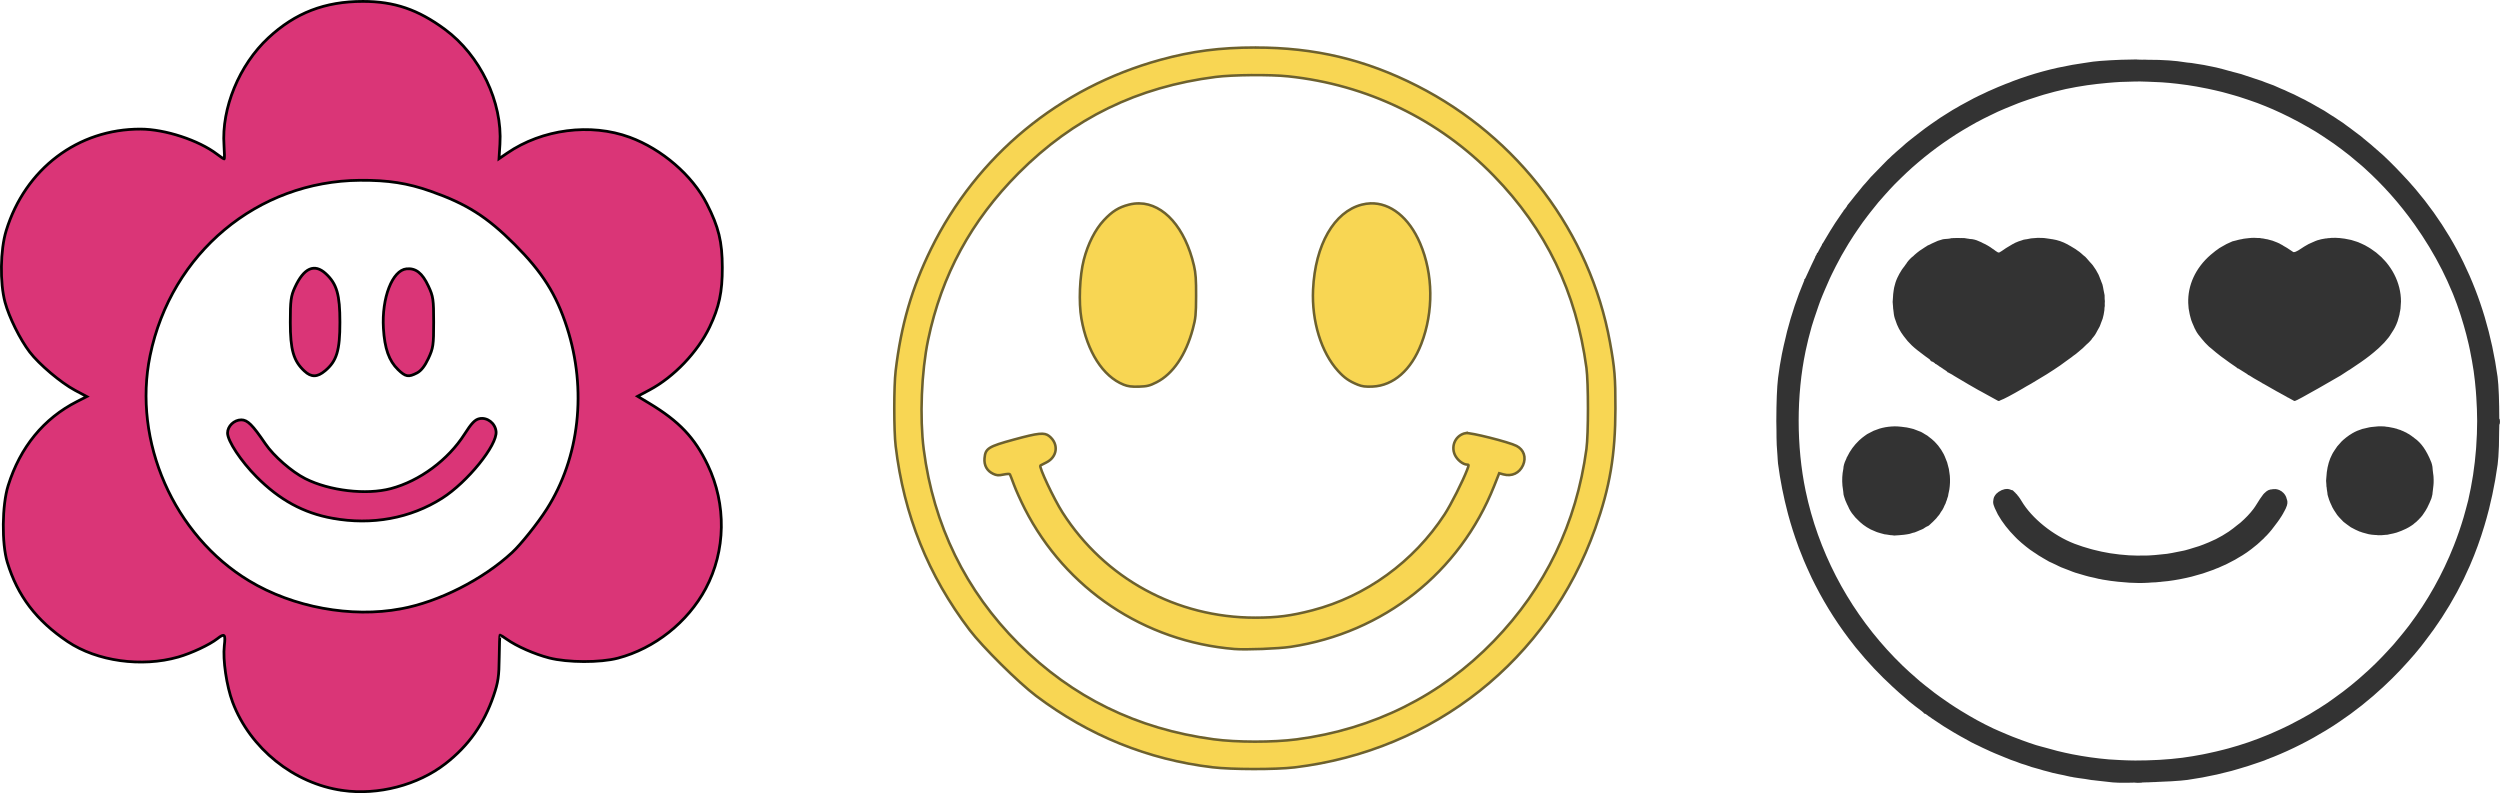 <?xml version="1.0" encoding="UTF-8" standalone="no"?>
<!-- Created with Inkscape (http://www.inkscape.org/) -->

<svg
   width="172.718mm"
   height="54.791mm"
   viewBox="0 0 172.718 54.791"
   version="1.1"
   id="svg1"
   xmlns="http://www.w3.org/2000/svg"
   xmlns:svg="http://www.w3.org/2000/svg">
  <defs
     id="defs1" />
  <g
     id="layer1"
     transform="translate(-19.926,-10.507)">
    <path
       style="fill:#da3577;fill-opacity:1;stroke:#000000;stroke-width:0.192;stroke-dasharray:none;stroke-opacity:1"
       d="M 43.597,65.117 C 40.237,64.65 37.2,62.211 35.996,59.014 35.579,57.906 35.311,56.079 35.423,55.12 c 0.095,-0.807 0.022,-0.882 -0.481,-0.488 -0.538,0.42 -1.782,1.004 -2.702,1.267 -2.531,0.724 -5.615,0.293 -7.639,-1.065 -2.164,-1.453 -3.466,-3.164 -4.17,-5.481 -0.393,-1.294 -0.365,-3.952 0.057,-5.294 0.837,-2.666 2.455,-4.641 4.761,-5.813 l 0.672,-0.342 -0.814,-0.434 c -0.969,-0.517 -2.483,-1.796 -3.13,-2.644 -0.666,-0.874 -1.42,-2.393 -1.701,-3.43 -0.367,-1.353 -0.331,-3.628 0.077,-4.954 1.316,-4.275 4.959,-7.028 9.283,-7.016 1.686,0.004 4.019,0.769 5.275,1.727 0.242,0.184 0.466,0.335 0.499,0.335 0.033,0 0.029,-0.424 -0.008,-0.941 -0.183,-2.557 1.053,-5.554 3.061,-7.421 1.864,-1.734 3.907,-2.522 6.538,-2.522 2.164,1.08e-4 3.802,0.558 5.662,1.93 2.439,1.799 3.988,5.033 3.802,7.935 l -0.064,1.003 0.564,-0.386 c 2.422,-1.659 5.761,-2.091 8.468,-1.096 2.223,0.817 4.327,2.632 5.325,4.594 0.822,1.616 1.065,2.616 1.07,4.403 0.005,1.688 -0.219,2.739 -0.876,4.113 -0.832,1.739 -2.463,3.448 -4.148,4.346 l -0.826,0.44 0.798,0.48 c 2.071,1.246 3.142,2.375 4.046,4.265 1.301,2.72 1.249,5.931 -0.14,8.535 -1.24,2.327 -3.528,4.141 -6.067,4.81 -1.215,0.32 -3.476,0.313 -4.747,-0.014 -1.016,-0.262 -2.248,-0.805 -2.935,-1.294 -0.226,-0.161 -0.432,-0.292 -0.458,-0.291 -0.026,4.72e-4 -0.053,0.697 -0.06,1.548 -0.011,1.304 -0.072,1.72 -0.389,2.648 -0.669,1.958 -1.728,3.453 -3.326,4.694 -1.91,1.483 -4.639,2.194 -7.105,1.852 z m 4.021,-12.546 c 2.634,-0.487 5.663,-2.021 7.687,-3.892 0.606,-0.56 1.77,-2.017 2.391,-2.992 2.27,-3.564 2.792,-8.242 1.4,-12.561 -0.737,-2.29 -1.702,-3.817 -3.621,-5.737 -1.91,-1.91 -3.307,-2.794 -5.793,-3.669 -1.603,-0.564 -2.938,-0.77 -4.885,-0.757 -7.08,0.05 -13.044,5.027 -14.501,12.102 -1.221,5.925 1.636,12.429 6.838,15.569 3.035,1.832 7.044,2.572 10.484,1.936 z m -4.715,-6.257 c -2.012,-0.364 -3.667,-1.266 -5.257,-2.867 -1.078,-1.085 -1.999,-2.479 -1.999,-3.025 0,-0.474 0.454,-0.908 0.949,-0.908 0.429,0 0.771,0.34 1.666,1.656 0.57,0.839 1.821,1.932 2.751,2.403 1.667,0.845 4.214,1.142 5.918,0.691 1.988,-0.526 3.959,-1.985 5.091,-3.767 0.469,-0.739 0.715,-0.996 1.014,-1.062 0.544,-0.12 1.105,0.307 1.162,0.886 0.093,0.936 -1.981,3.5 -3.727,4.607 -2.193,1.391 -4.851,1.878 -7.568,1.386 z M 40.956,36.141 C 40.203,35.443 39.981,34.673 39.982,32.77 c 6.39e-4,-1.5 0.041,-1.808 0.316,-2.406 0.621,-1.352 1.353,-1.676 2.139,-0.948 0.759,0.704 0.973,1.441 0.973,3.355 0,1.953 -0.219,2.676 -1.016,3.346 -0.548,0.461 -0.96,0.468 -1.438,0.025 z m 6.469,-0.102 c -0.626,-0.603 -0.927,-1.455 -1.01,-2.855 -0.125,-2.101 0.617,-4.008 1.596,-4.103 0.642,-0.062 1.089,0.289 1.511,1.191 0.334,0.713 0.365,0.925 0.365,2.5 0,1.575 -0.031,1.786 -0.366,2.502 -0.246,0.526 -0.503,0.852 -0.784,0.998 -0.595,0.308 -0.789,0.274 -1.312,-0.231 z"
       id="path1" />
    <path
       d="m 106.653,13.789 c -2.45,0.002 -4.383,0.252 -6.561,0.851 -6.98,1.918 -12.676,6.616 -15.844,13.068 -1.325,2.698 -2.066,5.252 -2.444,8.418 -0.127,1.065 -0.127,4.137 3.1e-4,5.199 0.573,4.78 2.245,8.934 5.114,12.709 0.888,1.168 3.379,3.638 4.592,4.551 3.642,2.745 7.719,4.396 12.173,4.93 1.335,0.16 4.382,0.164 5.681,0.008 9.646,-1.162 17.542,-7.435 20.768,-16.503 1.018,-2.861 1.393,-5.085 1.398,-8.294 0.003,-2.134 -0.05,-2.785 -0.377,-4.58 -1.381,-7.572 -6.328,-14.15 -13.317,-17.705 -3.584,-1.823 -7.086,-2.653 -11.182,-2.65 z m -0.256,1.908 c 0.95,-0.008 1.908,0.019 2.526,0.084 5.449,0.573 10.41,2.971 14.198,6.862 3.619,3.717 5.694,8.018 6.407,13.276 0.14,1.031 0.14,4.581 0,5.612 -0.697,5.146 -2.843,9.593 -6.402,13.268 -3.655,3.774 -8.312,6.095 -13.626,6.789 -1.617,0.211 -4.137,0.209 -5.736,-0.007 -5.298,-0.713 -9.753,-2.895 -13.459,-6.594 -3.666,-3.659 -5.886,-8.203 -6.56,-13.425 -0.285,-2.209 -0.159,-5.374 0.303,-7.58 0.935,-4.472 2.975,-8.228 6.259,-11.525 3.776,-3.79 8.198,-5.946 13.606,-6.635 0.589,-0.075 1.533,-0.118 2.483,-0.126 z m -7.749,8.861 c -0.24,-0.005 -0.483,0.024 -0.729,0.087 -0.703,0.18 -1.151,0.459 -1.727,1.074 -0.603,0.645 -1.102,1.627 -1.389,2.736 -0.287,1.109 -0.362,2.944 -0.166,4.065 0.4,2.288 1.486,3.988 2.915,4.562 0.297,0.119 0.559,0.153 1.059,0.137 0.57,-0.018 0.744,-0.061 1.221,-0.303 1.13,-0.574 2.022,-1.887 2.503,-3.685 0.196,-0.732 0.22,-0.974 0.226,-2.264 0.005,-1.133 -0.026,-1.586 -0.146,-2.104 -0.609,-2.627 -2.088,-4.273 -3.767,-4.306 z m 15.957,3.04e-4 c -0.197,0.007 -0.396,0.036 -0.596,0.087 -1.912,0.49 -3.223,2.774 -3.367,5.869 -0.101,2.179 0.563,4.338 1.729,5.622 0.433,0.477 0.768,0.71 1.362,0.95 0.294,0.119 0.54,0.15 1.021,0.128 1.442,-0.065 2.667,-1.139 3.367,-2.955 0.855,-2.217 0.824,-4.814 -0.082,-6.936 -0.766,-1.795 -2.056,-2.813 -3.436,-2.765 z m 6.578,15.87 c -0.671,0.134 -1.033,0.852 -0.75,1.491 0.156,0.352 0.566,0.684 0.846,0.685 0.135,2.87e-4 0.136,0.022 0.011,0.351 -0.294,0.777 -1.124,2.42 -1.56,3.089 -2.132,3.271 -5.437,5.669 -9.134,6.627 -1.473,0.382 -2.437,0.507 -3.944,0.508 -5.437,0.005 -10.394,-2.697 -13.316,-7.259 -0.605,-0.945 -1.656,-3.18 -1.531,-3.255 0.019,-0.011 0.204,-0.106 0.412,-0.21 0.773,-0.388 0.867,-1.291 0.19,-1.824 -0.329,-0.259 -0.728,-0.219 -2.426,0.243 -1.782,0.485 -1.978,0.609 -2.037,1.29 -0.043,0.493 0.168,0.873 0.595,1.077 0.24,0.114 0.363,0.124 0.705,0.054 0.228,-0.047 0.431,-0.059 0.45,-0.027 0.02,0.032 0.148,0.363 0.286,0.737 0.138,0.374 0.474,1.118 0.747,1.654 2.822,5.534 8.261,9.173 14.48,9.686 0.773,0.064 3.051,-0.024 3.882,-0.149 6.421,-0.967 11.688,-5.13 14.064,-11.117 l 0.348,-0.878 0.287,0.079 c 0.586,0.162 1.115,-0.086 1.359,-0.637 0.237,-0.536 0.058,-1.068 -0.448,-1.33 -0.519,-0.268 -3.211,-0.945 -3.517,-0.884 z"
       style="fill:#f8d653;fill-opacity:1;stroke:#6d612e;stroke-width:0.178;stroke-dasharray:none;stroke-opacity:1"
       id="path332" />
    <path
       d="m 167.583,14.613 c -0.057,1.14e-4 -0.112,0.003 -0.169,0.003 -9.6e-4,1.3e-5 -0.002,-1.4e-5 -0.003,0 -0.002,2.4e-5 -0.004,2.23e-4 -0.006,2.47e-4 -0.333,0.003 -0.664,0.008 -0.988,0.021 -0.027,0.001 -0.053,0.004 -0.079,0.005 -0.087,0.004 -0.176,0.007 -0.262,0.011 -0.145,0.006 -0.274,0.012 -0.41,0.02 l -0.102,10e-4 0.067,0.002 c -0.413,0.024 -0.81,0.051 -1.1,0.089 -0.218,0.029 -0.434,0.064 -0.65,0.098 -0.22,0.031 -0.44,0.066 -0.657,0.103 -0.034,0.006 -0.07,0.01 -0.104,0.016 -0.08,0.014 -0.158,0.032 -0.238,0.047 -0.248,0.046 -0.496,0.093 -0.741,0.147 -0.023,0.005 -0.047,0.009 -0.071,0.014 -0.347,0.078 -0.692,0.163 -1.035,0.257 -0.343,0.094 -0.685,0.196 -1.025,0.307 -0.341,0.111 -0.68,0.229 -1.02,0.357 -0.079,0.03 -0.154,0.066 -0.233,0.097 -9.6e-4,3.49e-4 -0.002,6.22e-4 -0.003,0.001 -0.084,0.032 -0.17,0.06 -0.254,0.093 -0.371,0.145 -0.736,0.302 -1.098,0.464 -0.034,0.015 -0.069,0.028 -0.102,0.043 -0.11,0.049 -0.216,0.105 -0.325,0.156 -0.113,0.053 -0.227,0.103 -0.339,0.158 -9.6e-4,4.79e-4 -0.002,0.001 -0.003,0.002 -0.05,0.025 -0.1,0.051 -0.15,0.076 -0.059,0.029 -0.12,0.056 -0.179,0.086 -0.092,0.047 -0.181,0.099 -0.272,0.147 -0.189,0.099 -0.377,0.2 -0.563,0.304 -0.044,0.025 -0.091,0.047 -0.135,0.073 -0.036,0.021 -0.07,0.044 -0.106,0.065 -0.131,0.075 -0.264,0.147 -0.393,0.224 -0.09,0.054 -0.177,0.112 -0.266,0.167 -0.079,0.048 -0.156,0.098 -0.234,0.147 -0.119,0.076 -0.241,0.148 -0.359,0.226 -0.214,0.141 -0.424,0.289 -0.635,0.437 -0.13,0.091 -0.259,0.184 -0.388,0.278 -1.5e-4,1.07e-4 -3.5e-4,1.41e-4 -4.8e-4,2.48e-4 -0.001,0.001 -0.003,0.002 -0.005,0.003 -0.002,0.002 -0.005,0.003 -0.007,0.005 -4.8e-4,3.78e-4 -9.6e-4,8.61e-4 -0.001,0.001 -1.9e-4,1.37e-4 -3.1e-4,3.59e-4 -4.8e-4,4.79e-4 -0.104,0.076 -0.204,0.155 -0.306,0.233 -0.149,0.114 -0.299,0.227 -0.446,0.344 -0.134,0.106 -0.27,0.209 -0.402,0.318 -0.043,0.036 -0.087,0.072 -0.13,0.108 -1.8e-4,1.49e-4 -3.2e-4,3.45e-4 -4.8e-4,4.79e-4 -0.015,0.013 -0.031,0.024 -0.046,0.036 -0.019,0.016 -0.036,0.034 -0.055,0.05 -9e-5,7.5e-5 -1.6e-4,1.72e-4 -2.5e-4,2.47e-4 -0.025,0.021 -0.047,0.043 -0.072,0.064 -0.004,0.003 -0.007,0.007 -0.011,0.01 -0.04,0.034 -0.078,0.071 -0.118,0.106 -0.001,0.001 -0.003,0.003 -0.004,0.004 -0.241,0.208 -0.484,0.413 -0.717,0.63 -0.048,0.045 -0.092,0.092 -0.139,0.137 -0.001,0.001 -0.003,0.003 -0.004,0.004 -0.043,0.041 -0.091,0.078 -0.134,0.12 -1.3e-4,1.22e-4 -1.2e-4,3.73e-4 -2.5e-4,4.79e-4 -1.7e-4,1.61e-4 -3.3e-4,3.33e-4 -4.8e-4,4.79e-4 -8e-5,8e-5 -1.6e-4,1.67e-4 -2.4e-4,2.47e-4 -0.015,0.014 -0.028,0.029 -0.042,0.043 -0.066,0.063 -0.127,0.131 -0.193,0.195 -0.044,0.043 -0.085,0.088 -0.128,0.131 -0.204,0.204 -0.407,0.41 -0.604,0.621 -8e-5,8.5e-5 -1.7e-4,1.62e-4 -2.5e-4,2.48e-4 -0.048,0.052 -0.1,0.1 -0.148,0.152 -0.019,0.02 -0.039,0.039 -0.058,0.059 -1.6e-4,1.72e-4 -3.4e-4,3.23e-4 -4.8e-4,4.79e-4 -0.008,0.009 -0.015,0.018 -0.022,0.026 -2e-4,2.19e-4 -3e-4,5.27e-4 -4.8e-4,7.19e-4 -0.107,0.118 -0.208,0.241 -0.313,0.361 -0.068,0.077 -0.14,0.151 -0.207,0.229 -0.086,0.1 -0.164,0.206 -0.248,0.308 -0.202,0.244 -0.402,0.488 -0.595,0.739 -0.008,0.01 -0.016,0.019 -0.024,0.029 -0.047,0.054 -0.111,0.138 -0.149,0.179 -0.051,0.055 -0.088,0.12 -0.112,0.178 -0.007,0.009 -0.014,0.019 -0.021,0.028 -0.043,0.058 -0.088,0.115 -0.131,0.174 -0.035,0.014 -0.063,0.043 -0.063,0.084 0,2.77e-4 -0.003,0.004 -0.003,0.005 -0.009,0.013 -0.017,0.026 -0.026,0.038 -0.027,0.038 -0.056,0.075 -0.083,0.113 -0.138,0.196 -0.272,0.396 -0.405,0.596 -0.019,0.028 -0.039,0.055 -0.058,0.084 -0.095,0.145 -0.185,0.293 -0.277,0.44 -0.009,0.015 -0.019,0.029 -0.028,0.044 -0.018,0.029 -0.037,0.056 -0.054,0.085 -0.163,0.264 -0.323,0.53 -0.477,0.8 -0.01,0.018 -0.019,0.036 -0.03,0.054 -0.032,0.009 -0.055,0.031 -0.047,0.063 0.001,0.007 -0.006,0.023 -0.006,0.032 -4.8e-4,0.002 -0.001,0.003 -0.002,0.005 -0.042,0.075 -0.087,0.148 -0.128,0.224 -0.016,0.029 -0.03,0.058 -0.045,0.087 -0.01,0.019 -0.022,0.037 -0.032,0.056 -0.023,0.043 -0.043,0.087 -0.066,0.13 -0.007,0.013 -0.014,0.025 -0.021,0.038 -0.006,0.002 -0.014,0.016 -0.019,0.016 -0.023,0 -0.038,0.011 -0.043,0.028 -0.002,0.009 0.005,0.024 0.009,0.036 -0.021,0.028 -0.038,0.056 -0.061,0.104 -0.005,0.008 -0.012,0.016 -0.016,0.024 -0.003,0.005 -0.002,0.008 -0.005,0.014 -0.022,0.014 -0.036,0.034 -0.028,0.061 9.6e-4,0.003 -0.011,0.03 -0.011,0.036 -0.087,0.17 -0.166,0.345 -0.249,0.518 -0.048,0.1 -0.092,0.201 -0.139,0.301 -0.096,0.206 -0.195,0.409 -0.285,0.618 -0.012,0.016 -0.036,0.062 -0.044,0.068 -0.052,0.038 -0.066,0.07 -0.032,0.071 0.003,7.2e-5 -0.012,0.044 -0.012,0.051 -0.006,0.014 -0.013,0.026 -0.019,0.04 -0.47,1.115 -0.855,2.273 -1.163,3.459 -0.034,0.131 -0.059,0.264 -0.092,0.396 -0.094,0.388 -0.189,0.776 -0.265,1.171 -0.106,0.545 -0.195,1.093 -0.264,1.647 -0.078,0.624 -0.116,1.747 -0.119,2.878 -7e-5,0.031 -0.002,0.058 -0.002,0.089 0,8.6e-5 0,1.62e-4 0,2.48e-4 -5e-5,0.218 0.008,0.415 0.011,0.629 0,8.4e-5 0,1.63e-4 0,2.48e-4 0.002,0.356 0.002,0.706 0.018,1.032 0,8.2e-5 0,1.66e-4 0,2.47e-4 1.4e-4,0.004 1.1e-4,0.008 2.5e-4,0.012 0,1.52e-4 -1e-5,3.43e-4 0,4.79e-4 1.7e-4,0.004 4.8e-4,0.006 9.6e-4,0.011 2e-5,4.79e-4 -2e-5,7.66e-4 0,0.001 0.012,0.253 0.029,0.49 0.05,0.718 2e-5,1.72e-4 2.4e-4,3.22e-4 2.5e-4,4.79e-4 0.013,0.178 0.021,0.411 0.038,0.545 0.073,0.581 0.172,1.153 0.283,1.721 0.002,0.012 0.003,0.024 0.006,0.036 0.004,0.022 0.011,0.042 0.015,0.064 0.102,0.514 0.22,1.023 0.352,1.526 0.018,0.067 0.034,0.134 0.052,0.2 0.194,0.716 0.419,1.42 0.673,2.11 0.02,0.055 0.038,0.112 0.059,0.167 0.02,0.054 0.045,0.11 0.066,0.164 0.091,0.237 0.183,0.474 0.281,0.708 0.016,0.038 0.034,0.076 0.05,0.114 0.001,0.004 0.003,0.008 0.005,0.012 0.009,0.022 0.019,0.044 0.029,0.067 0.005,0.012 0.01,0.023 0.015,0.035 0.039,0.092 0.08,0.184 0.12,0.275 0.105,0.237 0.212,0.473 0.324,0.706 0.055,0.114 0.113,0.226 0.17,0.339 0.013,0.026 0.025,0.052 0.038,0.077 0.017,0.034 0.034,0.068 0.052,0.102 0.752,1.469 1.647,2.857 2.676,4.149 0.02,0.025 0.033,0.044 0.053,0.069 3e-4,3.59e-4 4.5e-4,4.79e-4 9.6e-4,9.58e-4 0.01,0.013 0.02,0.027 0.03,0.039 4.8e-4,9.57e-4 0.001,0.002 0.002,0.003 0.026,0.031 0.055,0.064 0.081,0.096 0.758,0.932 1.587,1.812 2.482,2.634 0.072,0.067 0.146,0.132 0.219,0.198 9e-5,7.7e-5 1.7e-4,1.68e-4 2.5e-4,2.44e-4 0.007,0.007 0.015,0.015 0.022,0.022 2.4e-4,2.25e-4 4.8e-4,4.79e-4 9.6e-4,9.58e-4 0.023,0.022 0.04,0.034 0.063,0.055 0.001,0.001 0.002,0.002 0.003,0.003 0.041,0.037 0.081,0.074 0.122,0.111 0.02,0.018 0.04,0.036 0.06,0.054 0.085,0.074 0.17,0.148 0.256,0.221 1.8e-4,1.53e-4 3.2e-4,3.49e-4 4.8e-4,4.78e-4 0.125,0.109 0.271,0.247 0.379,0.334 0.29,0.234 0.584,0.46 0.881,0.68 0.007,0.007 0.023,0.019 0.03,0.026 0.012,0.013 0.028,0.021 0.041,0.033 0.003,0.004 0.056,0.047 0.057,0.05 0.017,0.045 0.073,0.082 0.125,0.082 0.004,0 0.036,0.021 0.043,0.023 0.051,0.037 0.102,0.074 0.153,0.11 0.007,0.009 0.006,0.02 0.017,0.027 0.009,0.006 0.023,0.005 0.034,0.009 0.015,0.011 0.03,0.022 0.045,0.033 0.006,0.004 0.013,0.009 0.019,0.014 0.061,0.043 0.121,0.087 0.182,0.129 9.5e-4,9.57e-4 9.5e-4,0.002 0.002,0.003 0.001,9.57e-4 0.004,4.26e-4 0.005,0.001 0.086,0.059 0.174,0.115 0.261,0.173 0.01,0.012 0.022,0.018 0.037,0.025 0.085,0.057 0.171,0.114 0.257,0.17 0.002,0.002 0.001,0.005 0.004,0.007 0.003,0.002 0.008,0.001 0.01,0.003 0.071,0.046 0.142,0.096 0.213,0.141 0.066,0.042 0.134,0.081 0.201,0.122 0.007,0.004 0.014,0.009 0.021,0.013 0.096,0.06 0.193,0.118 0.289,0.176 0.017,0.01 0.034,0.021 0.052,0.032 0.015,0.009 0.029,0.018 0.043,0.026 0.011,0.006 0.022,0.013 0.033,0.02 0.017,0.01 0.034,0.021 0.051,0.031 0.134,0.079 0.269,0.156 0.405,0.233 0.006,0.003 0.012,0.007 0.019,0.011 0.033,0.021 0.061,0.039 0.101,0.057 0.025,0.014 0.051,0.026 0.076,0.04 0.14,0.077 0.278,0.157 0.419,0.232 0.087,0.056 0.25,0.139 0.447,0.234 0.058,0.03 0.119,0.054 0.177,0.083 0.116,0.057 0.232,0.115 0.348,0.17 0.038,0.018 0.078,0.035 0.116,0.053 0.038,0.018 0.076,0.034 0.113,0.052 0.049,0.022 0.098,0.045 0.147,0.068 0.001,4.79e-4 0.003,9.58e-4 0.004,0.002 0.003,0.001 0.006,0.003 0.009,0.004 0.019,0.009 0.038,0.019 0.057,0.027 0.002,9.58e-4 0.004,0.001 0.005,0.002 0.029,0.013 0.056,0.028 0.085,0.041 4.7e-4,2.3e-4 9.5e-4,4.79e-4 10e-4,9.57e-4 0.028,0.012 0.056,0.022 0.083,0.034 9.6e-4,3.3e-4 0.001,4.79e-4 0.002,9.57e-4 0.069,0.03 0.138,0.062 0.207,0.091 0.164,0.071 0.331,0.137 0.497,0.204 10e-4,4.78e-4 0.003,0.001 0.005,0.002 0.05,0.02 0.1,0.042 0.15,0.062 0.015,0.006 0.029,0.012 0.043,0.018 0.065,0.026 0.13,0.052 0.196,0.077 9.6e-4,3.45e-4 0.002,4.79e-4 0.003,9.58e-4 0.075,0.029 0.148,0.064 0.222,0.092 0.115,0.044 0.232,0.078 0.348,0.12 8e-5,2.9e-5 1.8e-4,-2.3e-5 2.5e-4,0 4.2e-4,1.54e-4 9.6e-4,3.45e-4 0.001,4.79e-4 0.097,0.035 0.191,0.077 0.288,0.111 4.2e-4,1.44e-4 9.6e-4,3.5e-4 10e-4,4.79e-4 0.016,0.005 0.032,0.009 0.048,0.015 4.3e-4,1.44e-4 9.6e-4,3.5e-4 0.001,4.79e-4 0.014,0.005 0.028,0.011 0.042,0.016 0.095,0.033 0.192,0.056 0.288,0.088 4.8e-4,2.25e-4 0.001,4.79e-4 0.002,9.58e-4 0.139,0.046 0.275,0.1 0.414,0.143 0.028,0.009 0.055,0.015 0.083,0.023 0.16,0.049 0.322,0.088 0.483,0.134 1.5e-4,4.3e-5 3.4e-4,-4.3e-5 4.8e-4,0 9.5e-4,2.58e-4 0.002,4.79e-4 0.003,9.57e-4 0.084,0.024 0.165,0.054 0.249,0.077 4.1e-4,1.1e-4 9.6e-4,1.34e-4 0.001,2.44e-4 0.006,0.001 0.012,0.002 0.018,0.004 1.7e-4,4.8e-5 3.2e-4,2.01e-4 4.8e-4,2.49e-4 0.117,0.032 0.234,0.06 0.352,0.091 0.088,0.023 0.175,0.051 0.263,0.073 0.262,0.064 0.525,0.112 0.788,0.167 4.8e-4,1.06e-4 9.6e-4,1.49e-4 0.001,2.49e-4 0.075,0.016 0.148,0.037 0.222,0.052 0.011,0.002 0.022,0.003 0.033,0.006 0.059,0.012 0.117,0.029 0.175,0.04 0.037,0.007 0.073,0.01 0.11,0.017 8e-5,1.4e-5 1.7e-4,-1.4e-5 2.5e-4,0 0.043,0.008 0.087,0.02 0.13,0.027 3.3e-4,6.2e-5 4.8e-4,1.92e-4 9.6e-4,2.49e-4 0.26,0.046 0.519,0.075 0.779,0.112 4.8e-4,1.06e-4 0.001,1.44e-4 0.002,2.49e-4 0.001,2.01e-4 0.003,4.79e-4 0.004,9.58e-4 0.147,0.022 0.291,0.053 0.439,0.072 3.4e-4,4.3e-5 4.8e-4,2.01e-4 9.6e-4,2.44e-4 0.059,0.008 0.119,0.01 0.178,0.017 9.5e-4,1.15e-4 0.002,1.39e-4 0.003,2.49e-4 0.02,0.002 0.04,0.006 0.06,0.009 0.491,0.054 1.04,0.116 1.221,0.137 0.171,0.02 0.515,0.027 0.951,0.025 1.1e-4,0 1.3e-4,0 2.5e-4,0 0.005,-2.4e-5 0.006,2.73e-4 0.012,2.49e-4 0.155,-9.58e-4 0.36,-0.008 0.535,-0.011 10e-4,-1.5e-5 0.002,1.9e-5 0.004,0 0.011,-1.2e-4 0.019,4.79e-4 0.03,4.79e-4 0.002,9.57e-4 -4.1e-4,0.002 0.003,0.003 0.03,0.008 0.1,0.013 0.203,0.013 0.02,1.01e-4 0.025,-0.002 0.043,-0.002 0.002,0 0.002,2.44e-4 0.004,2.44e-4 0.116,0 0.198,-0.004 0.237,-0.012 0.017,-0.003 0.021,-0.007 0.02,-0.011 0.004,-1.25e-4 0.009,-3.69e-4 0.013,-4.79e-4 0.066,-9.58e-4 0.131,-0.006 0.197,-0.007 8e-5,0 1.6e-4,5e-6 2.4e-4,0 0.083,-0.002 0.15,-0.002 0.233,-0.005 0.104,-0.003 0.196,-0.01 0.3,-0.014 9e-5,-4e-6 1.7e-4,0 2.5e-4,0 0.043,-0.002 0.086,-4.78e-4 0.128,-0.002 0.015,-4.78e-4 0.029,-0.002 0.044,-0.003 0.009,-4.12e-4 0.018,-7.2e-5 0.027,-4.79e-4 0.035,-0.001 0.069,-0.006 0.103,-0.008 8e-5,-5e-6 1.7e-4,4e-6 2.5e-4,0 0.031,-0.001 0.059,-0.003 0.09,-0.004 3.4e-4,-1.4e-5 4.8e-4,1.5e-5 9.6e-4,0 0.063,-0.004 0.126,-0.003 0.188,-0.007 0.009,-4.79e-4 0.017,-0.002 0.026,-0.002 8e-5,-4e-6 1.7e-4,5e-6 2.5e-4,0 0.222,-0.011 0.463,-0.018 0.663,-0.03 0.475,-0.029 0.873,-0.061 1.11,-0.095 0.002,-2.44e-4 0.003,-4.79e-4 0.005,-9.57e-4 0.06,-0.009 0.119,-0.02 0.178,-0.029 0.282,-0.042 0.563,-0.086 0.842,-0.137 0.084,-0.015 0.167,-0.035 0.251,-0.051 0.086,-0.017 0.172,-0.035 0.258,-0.053 0.17,-0.035 0.342,-0.066 0.511,-0.104 0.163,-0.037 0.324,-0.08 0.487,-0.12 0.118,-0.029 0.235,-0.057 0.352,-0.087 0.054,-0.014 0.109,-0.026 0.163,-0.04 0.187,-0.05 0.371,-0.107 0.557,-0.162 0.427,-0.123 0.836,-0.254 1.232,-0.394 0.055,-0.019 0.112,-0.036 0.167,-0.056 0.012,-0.004 0.025,-0.01 0.037,-0.014 0.087,-0.032 0.183,-0.06 0.267,-0.092 0.077,-0.029 0.149,-0.065 0.226,-0.095 0.029,-0.012 0.055,-0.012 0.081,-0.026 0.007,-0.004 0.075,-0.033 0.088,-0.04 0.084,-0.033 0.17,-0.063 0.254,-0.097 0.315,-0.127 0.627,-0.261 0.935,-0.401 0.31,-0.141 0.617,-0.288 0.921,-0.442 3.9e-4,-1.96e-4 9.5e-4,-2.97e-4 10e-4,-4.79e-4 0.292,-0.147 0.58,-0.3 0.865,-0.459 0.009,-0.005 0.018,-0.009 0.026,-0.014 3.2e-4,-1.77e-4 4.8e-4,-3.16e-4 9.6e-4,-4.79e-4 0.218,-0.122 0.433,-0.25 0.648,-0.379 0.015,-0.009 0.031,-0.018 0.047,-0.027 0.051,-0.03 0.103,-0.058 0.153,-0.089 0.002,-0.001 0.005,-0.003 0.007,-0.004 4.1e-4,-2.49e-4 9.5e-4,-4.79e-4 10e-4,-9.58e-4 0.007,-0.004 0.014,-0.008 0.02,-0.012 0.033,-0.02 0.066,-0.042 0.099,-0.063 0.255,-0.151 0.536,-0.334 0.838,-0.542 0.114,-0.077 0.226,-0.159 0.339,-0.238 0.127,-0.089 0.257,-0.175 0.383,-0.267 0.007,-0.005 0.014,-0.011 0.021,-0.016 0.013,-0.009 0.025,-0.018 0.037,-0.027 0.048,-0.035 0.094,-0.073 0.142,-0.108 0.041,-0.03 0.081,-0.062 0.121,-0.093 0.163,-0.123 0.328,-0.245 0.489,-0.372 0.01,-0.008 0.019,-0.016 0.029,-0.024 0.049,-0.039 0.096,-0.08 0.144,-0.119 0.043,-0.035 0.085,-0.071 0.128,-0.107 0.162,-0.132 0.324,-0.264 0.483,-0.4 4.8e-4,-4.79e-4 0.001,-9.58e-4 0.002,-0.002 0.013,-0.011 0.025,-0.022 0.037,-0.033 1.7e-4,-1.53e-4 3.2e-4,-3.45e-4 4.7e-4,-4.79e-4 0.002,-0.002 0.004,-0.004 0.006,-0.006 0.02,-0.017 0.039,-0.036 0.059,-0.053 0.828,-0.717 1.605,-1.485 2.328,-2.301 0.311,-0.343 0.588,-0.673 0.856,-1.007 0.02,-0.025 0.039,-0.051 0.059,-0.077 0.07,-0.088 0.138,-0.18 0.207,-0.269 0.003,-0.003 0.005,-0.007 0.008,-0.01 4e-5,-5.2e-5 -4e-5,-1.96e-4 0,-2.49e-4 0.002,-0.003 0.005,-0.006 0.007,-0.01 0.002,-0.003 0.004,-0.005 0.006,-0.008 0.128,-0.168 0.26,-0.34 0.389,-0.519 0.01,-0.013 0.029,-0.042 0.04,-0.057 4.8e-4,-9.58e-4 0.002,-0.002 0.002,-0.003 0.054,-0.074 0.112,-0.147 0.166,-0.222 1.1e-4,-1.48e-4 1.4e-4,-3.45e-4 2.5e-4,-4.79e-4 0.053,-0.075 0.103,-0.152 0.155,-0.227 9.6e-4,-9.58e-4 0.001,-0.002 0.002,-0.003 0.073,-0.106 0.116,-0.161 0.182,-0.263 0.01,-0.014 0.014,-0.019 0.024,-0.034 0.011,-0.016 0.02,-0.033 0.031,-0.05 0.059,-0.087 0.121,-0.173 0.178,-0.261 0.161,-0.246 0.315,-0.496 0.466,-0.748 0.022,-0.037 0.046,-0.072 0.068,-0.109 1.5e-4,-2.54e-4 3.5e-4,-4.79e-4 4.8e-4,-9.58e-4 0.09,-0.152 0.175,-0.307 0.262,-0.461 0.078,-0.138 0.16,-0.275 0.235,-0.414 1.8e-4,-3.26e-4 3.3e-4,-4.79e-4 4.8e-4,-9.58e-4 0.009,-0.016 0.016,-0.032 0.025,-0.048 0.15,-0.28 0.296,-0.562 0.435,-0.847 2e-4,-3.98e-4 3.1e-4,-9.58e-4 4.8e-4,-0.001 0.005,-0.01 0.01,-0.021 0.015,-0.032 2.7e-4,-4.79e-4 4.6e-4,-9.58e-4 9.6e-4,-0.002 0.003,-0.007 0.008,-0.014 0.011,-0.022 0.076,-0.157 0.145,-0.316 0.218,-0.475 0.005,-0.011 0.01,-0.022 0.015,-0.033 0.054,-0.118 0.111,-0.234 0.163,-0.353 1.8e-4,-4.07e-4 3.2e-4,-9.58e-4 4.8e-4,-0.001 0.002,-0.006 0.004,-0.011 0.007,-0.017 5e-5,-9.6e-5 2.1e-4,-1.49e-4 2.5e-4,-2.45e-4 0.006,-0.015 0.014,-0.029 0.02,-0.044 0.382,-0.88 0.71,-1.787 0.99,-2.72 9e-5,-3.25e-4 1.4e-4,-4.79e-4 2.4e-4,-9.57e-4 8e-5,-2.59e-4 1.7e-4,-4.79e-4 2.5e-4,-4.79e-4 0.107,-0.355 0.207,-0.714 0.299,-1.077 0.002,-0.007 0.004,-0.015 0.006,-0.022 2e-4,-9.57e-4 2.9e-4,-0.002 4.8e-4,-0.002 0.006,-0.022 0.013,-0.044 0.018,-0.066 0.031,-0.124 0.057,-0.251 0.086,-0.376 0.026,-0.11 0.053,-0.223 0.077,-0.333 1.6e-4,-9.58e-4 3.3e-4,-0.001 4.7e-4,-0.002 0.018,-0.082 0.04,-0.163 0.057,-0.245 6e-5,-2.53e-4 2e-4,-4.78e-4 2.5e-4,-9.57e-4 0.004,-0.02 0.007,-0.04 0.012,-0.06 2.1e-4,-9.57e-4 4.7e-4,-0.002 9.5e-4,-0.003 9e-5,-4.07e-4 1.6e-4,-9.57e-4 2.5e-4,-0.001 4.2e-4,-0.002 9.5e-4,-0.004 0.001,-0.006 9.6e-4,-0.005 0.002,-0.01 0.003,-0.016 0.032,-0.15 0.059,-0.303 0.089,-0.455 0.033,-0.169 0.069,-0.337 0.099,-0.508 0.062,-0.354 0.118,-0.712 0.169,-1.074 0.039,-0.28 0.068,-0.722 0.087,-1.244 7e-5,-0.002 -6e-5,-0.004 0,-0.006 1.5e-4,-0.004 4.8e-4,-0.005 9.6e-4,-0.009 0.011,-0.297 0.011,-0.65 0.015,-0.985 0.012,-0.237 0.013,-0.386 0.013,-0.522 0.007,0.012 0.015,0.008 0.025,-0.027 0.024,-0.09 0.024,-0.238 0,-0.329 -0.011,-0.041 -0.02,-0.044 -0.028,-0.023 -0.002,-0.571 -0.01,-1.143 -0.029,-1.639 -0.02,-0.534 -0.051,-0.986 -0.09,-1.273 -0.05,-0.357 -0.105,-0.71 -0.167,-1.06 -0.062,-0.35 -0.13,-0.696 -0.203,-1.039 -0.148,-0.686 -0.32,-1.358 -0.516,-2.017 -0.098,-0.329 -0.203,-0.655 -0.313,-0.977 -0.11,-0.322 -0.227,-0.641 -0.35,-0.957 -0.123,-0.315 -0.251,-0.627 -0.386,-0.936 -0.135,-0.308 -0.276,-0.613 -0.423,-0.915 -0.147,-0.302 -0.3,-0.6 -0.459,-0.894 -0.159,-0.295 -0.324,-0.586 -0.496,-0.873 -0.343,-0.575 -0.71,-1.137 -1.101,-1.685 -0.196,-0.274 -0.398,-0.544 -0.605,-0.811 -0.208,-0.267 -0.422,-0.53 -0.642,-0.79 -0.309,-0.365 -0.635,-0.721 -0.968,-1.072 -9.6e-4,-10e-4 -0.002,-0.002 -0.003,-0.003 -0.139,-0.149 -0.279,-0.297 -0.423,-0.442 -0.278,-0.282 -0.558,-0.562 -0.849,-0.832 -0.091,-0.084 -0.188,-0.162 -0.28,-0.244 -9.6e-4,-8.14e-4 -0.002,-0.002 -0.003,-0.003 -0.015,-0.014 -0.029,-0.029 -0.044,-0.043 -0.046,-0.041 -0.094,-0.078 -0.14,-0.119 -0.002,-0.002 -0.005,-0.004 -0.007,-0.006 -0.052,-0.045 -0.104,-0.091 -0.156,-0.136 -0.002,-0.002 -0.004,-0.004 -0.006,-0.006 -0.002,-0.002 -0.004,-0.003 -0.006,-0.004 -0.015,-0.013 -0.029,-0.025 -0.043,-0.038 -0.048,-0.042 -0.095,-0.086 -0.144,-0.128 -0.014,-0.012 -0.029,-0.024 -0.044,-0.036 -0.148,-0.124 -0.297,-0.247 -0.448,-0.369 -1.4e-4,-1.13e-4 -3.5e-4,-1.35e-4 -4.7e-4,-2.48e-4 -0.072,-0.058 -0.141,-0.123 -0.213,-0.181 -0.052,-0.042 -0.107,-0.078 -0.16,-0.119 -9.6e-4,-8.14e-4 -0.002,-0.001 -0.003,-0.002 -0.152,-0.119 -0.307,-0.232 -0.461,-0.347 -0.032,-0.023 -0.061,-0.049 -0.093,-0.072 -0.01,-0.007 -0.021,-0.014 -0.032,-0.022 -0.09,-0.066 -0.181,-0.133 -0.272,-0.198 -9.5e-4,-6.23e-4 -0.001,-0.001 -0.002,-0.002 -0.075,-0.053 -0.147,-0.113 -0.222,-0.166 -0.101,-0.07 -0.206,-0.131 -0.308,-0.2 -9.6e-4,-7.18e-4 -0.002,-0.001 -0.003,-0.002 -0.067,-0.045 -0.133,-0.094 -0.2,-0.138 -0.131,-0.086 -0.265,-0.167 -0.398,-0.25 -9.6e-4,-4.76e-4 -0.001,-0.001 -0.002,-0.002 -0.127,-0.08 -0.25,-0.168 -0.378,-0.245 -0.091,-0.055 -0.186,-0.102 -0.278,-0.156 -0.118,-0.069 -0.237,-0.136 -0.357,-0.204 -0.012,-0.007 -0.022,-0.014 -0.034,-0.021 -0.008,-0.005 -0.017,-0.009 -0.025,-0.013 -0.089,-0.05 -0.177,-0.104 -0.267,-0.152 -0.056,-0.03 -0.113,-0.057 -0.169,-0.087 -0.071,-0.038 -0.139,-0.081 -0.211,-0.118 -0.081,-0.042 -0.166,-0.077 -0.247,-0.118 -0.091,-0.046 -0.181,-0.096 -0.273,-0.141 -0.024,-0.011 -0.048,-0.021 -0.071,-0.033 -0.044,-0.022 -0.087,-0.048 -0.131,-0.069 -0.132,-0.064 -0.268,-0.116 -0.401,-0.178 -0.031,-0.014 -0.062,-0.029 -0.094,-0.044 -0.021,-0.009 -0.041,-0.02 -0.062,-0.03 -0.011,-0.005 -0.022,-0.012 -0.034,-0.017 -0.003,-0.001 -0.005,-0.002 -0.008,-0.003 -0.026,-0.012 -0.051,-0.025 -0.077,-0.037 -0.022,-0.01 -0.046,-0.018 -0.068,-0.027 -0.06,-0.026 -0.121,-0.049 -0.181,-0.075 -0.17,-0.073 -0.336,-0.155 -0.507,-0.225 -0.193,-0.078 -0.391,-0.142 -0.586,-0.215 -0.042,-0.016 -0.08,-0.034 -0.122,-0.049 -0.004,-0.001 -0.008,-0.002 -0.011,-0.004 -0.034,-0.013 -0.067,-0.029 -0.101,-0.041 -0.061,-0.022 -0.125,-0.038 -0.186,-0.06 -0.29,-0.102 -0.582,-0.2 -0.876,-0.29 -0.122,-0.039 -0.238,-0.084 -0.362,-0.122 -0.081,-0.025 -0.161,-0.04 -0.242,-0.064 -8e-5,-2.3e-5 -1.7e-4,2.2e-5 -2.5e-4,0 -0.013,-0.004 -0.027,-0.009 -0.04,-0.013 -0.031,-0.009 -0.063,-0.014 -0.093,-0.023 -1.8e-4,-4.8e-5 -3.3e-4,-1.99e-4 -4.8e-4,-2.47e-4 -0.067,-0.019 -0.134,-0.035 -0.201,-0.053 -3.3e-4,-9.2e-5 -4.8e-4,-1.56e-4 -9.6e-4,-2.47e-4 -0.051,-0.014 -0.102,-0.031 -0.153,-0.045 -0.033,-0.008 -0.066,-0.014 -0.099,-0.022 -2.5e-4,-6.4e-5 -4.8e-4,-1.84e-4 -4.8e-4,-2.47e-4 -0.295,-0.079 -0.591,-0.169 -0.885,-0.235 -0.571,-0.128 -1.143,-0.232 -1.727,-0.313 -0.092,-0.013 -0.192,-0.017 -0.285,-0.028 -0.228,-0.033 -0.455,-0.068 -0.686,-0.096 -0.332,-0.04 -0.777,-0.069 -1.278,-0.087 -0.239,-0.008 -0.512,-0.006 -0.77,-0.01 -0.028,-6.7e-4 -0.056,-0.003 -0.084,-0.003 -0.002,-4.5e-5 -0.004,4.3e-5 -0.006,0 -0.028,-5.75e-4 -0.055,-0.003 -0.083,-0.004 -0.074,-0.001 -0.148,0.003 -0.221,0.003 -2.5e-4,-2e-6 -4.8e-4,2e-6 -4.8e-4,0 -0.112,-8.62e-4 -0.213,-0.01 -0.327,-0.009 z m 0.23,1.524 c 0.178,8.14e-4 0.354,0.012 0.531,0.016 0.246,0.007 0.492,0.018 0.737,0.032 0.068,0.004 0.137,0.005 0.205,0.01 0.174,0.012 0.348,0.025 0.522,0.041 0.008,7.18e-4 0.015,0.002 0.022,0.003 0.34,0.031 0.678,0.073 1.015,0.119 0.073,0.01 0.147,0.018 0.22,0.029 0.196,0.029 0.392,0.061 0.587,0.095 0.043,0.007 0.086,0.016 0.13,0.024 0.223,0.039 0.445,0.082 0.666,0.128 0.178,0.037 0.355,0.076 0.531,0.117 0.155,0.036 0.31,0.072 0.465,0.111 2.6e-4,6.4e-5 4.8e-4,1.84e-4 9.6e-4,2.48e-4 0.11,0.028 0.219,0.059 0.328,0.089 0.167,0.045 0.334,0.092 0.501,0.141 0.109,0.032 0.218,0.062 0.326,0.096 0.205,0.064 0.408,0.132 0.61,0.201 0.071,0.024 0.143,0.049 0.214,0.074 0.004,0.001 0.008,0.003 0.012,0.004 0.147,0.052 0.296,0.101 0.442,0.156 9.6e-4,3.13e-4 10e-4,6.71e-4 0.002,0.001 4.2e-4,1.56e-4 9.6e-4,3.38e-4 0.001,4.79e-4 0.014,0.005 0.028,0.011 0.042,0.016 0.343,0.13 0.681,0.268 1.016,0.413 0.013,0.006 0.026,0.011 0.039,0.017 0.191,0.084 0.38,0.171 0.568,0.259 0.199,0.093 0.396,0.19 0.592,0.289 0.414,0.209 0.821,0.429 1.222,0.66 0.167,0.097 0.335,0.191 0.499,0.291 0.044,0.027 0.088,0.055 0.132,0.082 0.147,0.091 0.291,0.185 0.435,0.28 0.012,0.008 0.024,0.016 0.036,0.024 0.235,0.154 0.47,0.31 0.699,0.472 0.172,0.122 0.342,0.247 0.511,0.374 0.201,0.15 0.399,0.304 0.595,0.46 0.268,0.218 0.548,0.453 0.82,0.688 0.061,0.054 0.122,0.107 0.183,0.162 4.8e-4,4.66e-4 9.6e-4,0.001 0.001,0.002 1.279,1.154 2.441,2.455 3.463,3.896 0.728,1.026 1.362,2.073 1.905,3.144 3e-5,6.4e-5 -4e-5,1.84e-4 0,2.48e-4 0.002,0.003 0.002,0.005 0.004,0.008 4e-5,8.1e-5 -4e-5,1.65e-4 0,2.47e-4 0.254,0.502 0.484,1.011 0.697,1.524 0.001,0.004 0.003,0.008 0.005,0.011 0.002,0.004 0.003,0.008 0.005,0.012 0.024,0.058 0.048,0.115 0.071,0.173 3e-4,7.18e-4 4.5e-4,0.002 9.6e-4,0.002 0.168,0.414 0.316,0.835 0.458,1.257 6e-5,1.74e-4 1.9e-4,3.21e-4 2.5e-4,4.79e-4 0.024,0.072 0.046,0.145 0.069,0.217 1.6e-4,4.79e-4 3.4e-4,0.001 4.8e-4,0.002 0.068,0.212 0.132,0.425 0.194,0.639 0.059,0.205 0.116,0.411 0.17,0.617 0.058,0.222 0.112,0.445 0.164,0.67 1.5e-4,6.71e-4 3.4e-4,0.001 4.8e-4,0.002 0.03,0.132 0.058,0.265 0.086,0.398 1.4e-4,6.7e-4 3.6e-4,0.001 4.8e-4,0.002 0.052,0.251 0.101,0.504 0.144,0.758 1.3e-4,7.18e-4 1.2e-4,0.002 2.4e-4,0.002 0.016,0.094 0.032,0.187 0.046,0.281 0.022,0.135 0.047,0.269 0.067,0.405 7e-5,4.78e-4 1.8e-4,10e-4 2.5e-4,0.002 2.8e-4,0.002 4.6e-4,0.004 9.6e-4,0.006 0.063,0.451 0.114,0.908 0.151,1.369 6e-5,7.66e-4 1.9e-4,0.002 2.4e-4,0.002 0.013,0.157 0.023,0.314 0.033,0.472 7e-5,0.001 -7e-5,0.002 0,0.003 0.033,0.524 0.057,1.052 0.057,1.59 0,0.001 2.5e-4,0.002 2.5e-4,0.003 0,6.71e-4 0,0.001 0,0.002 0,8.14e-4 0,0.002 0,0.003 -6e-5,0.607 -0.025,1.209 -0.068,1.806 -0.003,0.045 -0.006,0.089 -0.009,0.134 -0.046,0.595 -0.113,1.184 -0.201,1.766 -0.005,0.034 -0.011,0.067 -0.016,0.101 -0.086,0.553 -0.193,1.099 -0.316,1.639 -0.003,0.013 -0.005,0.026 -0.008,0.039 -0.047,0.196 -0.103,0.391 -0.155,0.586 -0.051,0.199 -0.107,0.396 -0.164,0.594 -0.194,0.652 -0.416,1.301 -0.673,1.951 -0.393,0.994 -0.849,1.952 -1.363,2.869 -0.257,0.458 -0.528,0.907 -0.814,1.344 -0.267,0.41 -0.548,0.808 -0.839,1.198 -0.036,0.049 -0.072,0.098 -0.109,0.146 -0.205,0.271 -0.421,0.531 -0.637,0.793 -0.144,0.172 -0.283,0.346 -0.433,0.515 -0.147,0.167 -0.3,0.328 -0.451,0.491 -0.25,0.268 -0.504,0.533 -0.769,0.793 -0.155,0.152 -0.312,0.302 -0.472,0.45 -0.215,0.201 -0.436,0.393 -0.657,0.586 -0.023,0.02 -0.046,0.04 -0.069,0.059 -0.166,0.142 -0.333,0.283 -0.503,0.42 -0.182,0.147 -0.366,0.291 -0.552,0.433 -0.212,0.161 -0.428,0.317 -0.645,0.471 -0.146,0.104 -0.291,0.21 -0.439,0.311 -0.32,0.215 -0.648,0.42 -0.979,0.619 -0.076,0.046 -0.149,0.096 -0.226,0.141 -0.027,0.016 -0.055,0.031 -0.082,0.046 -0.33,0.192 -0.667,0.372 -1.007,0.547 -0.115,0.06 -0.228,0.122 -0.343,0.18 -1e-4,4.8e-5 -1.5e-4,1.96e-4 -2.5e-4,2.49e-4 -0.004,0.002 -0.009,0.004 -0.013,0.006 -0.375,0.186 -0.756,0.36 -1.141,0.526 -0.095,0.041 -0.19,0.083 -0.286,0.123 -0.428,0.178 -0.86,0.344 -1.3,0.497 -0.032,0.011 -0.064,0.022 -0.096,0.033 -0.437,0.15 -0.881,0.284 -1.329,0.408 -0.104,0.029 -0.208,0.055 -0.312,0.082 -0.367,0.096 -0.737,0.182 -1.11,0.26 -4.8e-4,1.43e-4 -0.001,3.54e-4 -0.002,4.78e-4 -0.122,0.025 -0.243,0.052 -0.365,0.076 -9.5e-4,1.77e-4 -0.002,3.2e-4 -0.003,4.78e-4 -0.472,0.091 -0.948,0.172 -1.429,0.235 -0.007,9.58e-4 -0.015,0.001 -0.022,0.002 -0.483,0.062 -0.998,0.108 -1.525,0.139 -0.048,0.002 -0.096,0.005 -0.145,0.007 -0.494,0.027 -0.998,0.04 -1.501,0.04 -0.071,-4.16e-4 -0.141,6.7e-5 -0.212,-9.57e-4 -0.299,-0.002 -0.587,-0.018 -0.88,-0.03 -0.26,-0.014 -0.52,-0.024 -0.78,-0.046 -0.42,-0.036 -0.84,-0.083 -1.258,-0.142 -0.418,-0.059 -0.835,-0.129 -1.251,-0.21 -0.349,-0.068 -0.697,-0.149 -1.045,-0.233 -4.8e-4,-1.2e-4 -9.6e-4,-1.29e-4 -0.001,-2.49e-4 -0.264,-0.066 -0.526,-0.141 -0.788,-0.216 -0.228,-0.065 -0.459,-0.116 -0.685,-0.187 -0.325,-0.101 -0.643,-0.218 -0.962,-0.333 -0.216,-0.081 -0.429,-0.158 -0.649,-0.245 -0.143,-0.056 -0.272,-0.112 -0.411,-0.169 -0.17,-0.071 -0.34,-0.141 -0.508,-0.217 -9.6e-4,-4.79e-4 -0.002,-9.58e-4 -0.004,-0.001 -0.011,-0.005 -0.022,-0.01 -0.033,-0.015 -0.129,-0.058 -0.261,-0.112 -0.388,-0.172 -0.385,-0.182 -0.763,-0.376 -1.136,-0.579 -0.177,-0.096 -0.35,-0.197 -0.523,-0.298 -0.189,-0.109 -0.375,-0.221 -0.561,-0.335 -0.253,-0.157 -0.505,-0.315 -0.75,-0.48 -0.094,-0.063 -0.185,-0.128 -0.278,-0.192 -0.273,-0.188 -0.544,-0.377 -0.808,-0.575 -0.084,-0.063 -0.164,-0.131 -0.247,-0.195 -0.254,-0.197 -0.51,-0.393 -0.756,-0.6 -0.07,-0.059 -0.137,-0.121 -0.206,-0.18 -0.34,-0.294 -0.676,-0.593 -0.999,-0.905 -0.37,-0.358 -0.729,-0.729 -1.076,-1.11 -0.346,-0.382 -0.681,-0.775 -1.002,-1.178 -0.321,-0.404 -0.63,-0.818 -0.924,-1.242 -0.295,-0.424 -0.576,-0.858 -0.843,-1.302 -0.267,-0.443 -0.52,-0.895 -0.757,-1.356 -0.238,-0.461 -0.461,-0.93 -0.668,-1.407 -0.207,-0.477 -0.399,-0.961 -0.575,-1.453 -0.176,-0.492 -0.335,-0.991 -0.477,-1.496 -0.142,-0.505 -0.268,-1.016 -0.376,-1.533 -0.08,-0.383 -0.15,-0.773 -0.21,-1.17 -0.06,-0.396 -0.11,-0.798 -0.15,-1.204 -0.04,-0.406 -0.07,-0.815 -0.09,-1.226 -0.02,-0.411 -0.03,-0.825 -0.03,-1.238 0,-0.406 0.01,-0.812 0.029,-1.216 0.02,-0.413 0.05,-0.824 0.09,-1.231 0.04,-0.41 0.09,-0.815 0.151,-1.214 0.055,-0.365 0.121,-0.723 0.193,-1.076 1.2e-4,-5.75e-4 3.8e-4,-0.001 4.8e-4,-0.002 0.009,-0.046 0.018,-0.093 0.028,-0.139 0.111,-0.525 0.241,-1.044 0.387,-1.556 1.9e-4,-6.71e-4 3.1e-4,-0.001 4.8e-4,-0.002 7e-5,-2.5e-4 1.8e-4,-4.79e-4 2.4e-4,-7.66e-4 2.1e-4,-7.19e-4 2.9e-4,-0.002 4.8e-4,-0.002 0.009,-0.032 0.017,-0.064 0.026,-0.095 1e-4,-3.26e-4 1.5e-4,-6.7e-4 2.5e-4,-0.001 4e-5,-1.53e-4 -4e-5,-3.42e-4 0,-4.79e-4 10e-5,-3.48e-4 3.9e-4,-6.23e-4 4.8e-4,-10e-4 0.099,-0.34 0.217,-0.672 0.33,-1.006 0.085,-0.248 0.166,-0.499 0.259,-0.744 1.9e-4,-4.79e-4 3.1e-4,-0.001 4.8e-4,-0.002 0.098,-0.258 0.208,-0.51 0.314,-0.763 4.8e-4,-0.001 9.6e-4,-0.003 0.002,-0.004 0.109,-0.259 0.219,-0.518 0.338,-0.773 0.047,-0.099 0.093,-0.195 0.141,-0.295 4.1e-4,-8.61e-4 9.6e-4,-0.002 0.001,-0.003 0.009,-0.018 0.018,-0.036 0.027,-0.054 0.04,-0.083 0.083,-0.165 0.124,-0.248 0.041,-0.081 0.08,-0.163 0.121,-0.243 0.123,-0.24 0.249,-0.479 0.38,-0.714 0.008,-0.015 0.017,-0.03 0.025,-0.045 0.092,-0.164 0.189,-0.324 0.284,-0.485 0.003,-0.005 0.006,-0.01 0.009,-0.015 0.059,-0.098 0.115,-0.198 0.175,-0.296 4.7e-4,-7.66e-4 9.6e-4,-0.002 10e-4,-0.002 0.124,-0.201 0.251,-0.4 0.38,-0.598 0.081,-0.124 0.166,-0.245 0.249,-0.368 4e-4,-5.74e-4 9.6e-4,-0.001 0.001,-0.002 0.117,-0.171 0.233,-0.343 0.354,-0.51 0.12,-0.166 0.245,-0.328 0.369,-0.491 0.063,-0.083 0.127,-0.164 0.192,-0.246 0.001,-0.002 0.003,-0.004 0.004,-0.005 0.169,-0.216 0.338,-0.431 0.515,-0.641 1.2e-4,-1.38e-4 1.3e-4,-3.57e-4 2.5e-4,-4.79e-4 0.123,-0.146 0.252,-0.287 0.379,-0.431 0.037,-0.042 0.075,-0.085 0.113,-0.127 4.8e-4,-5.75e-4 9.6e-4,-0.001 10e-4,-0.002 0.214,-0.238 0.429,-0.475 0.652,-0.704 4.8e-4,-7.66e-4 0.001,-0.002 0.002,-0.002 0.127,-0.13 0.258,-0.255 0.388,-0.382 0.022,-0.022 0.045,-0.044 0.067,-0.065 0.239,-0.232 0.481,-0.462 0.729,-0.684 2.6e-4,-2.33e-4 4.8e-4,-5.26e-4 9.6e-4,-7.66e-4 0.144,-0.129 0.291,-0.254 0.439,-0.379 4.8e-4,-4.58e-4 9.6e-4,-7.66e-4 0.002,-0.001 0.268,-0.228 0.541,-0.451 0.82,-0.666 0.148,-0.114 0.297,-0.227 0.447,-0.338 0.001,-0.001 0.003,-0.002 0.004,-0.003 0.285,-0.21 0.575,-0.413 0.869,-0.61 9.6e-4,-5.27e-4 0.002,-9.58e-4 0.002,-0.002 0.155,-0.104 0.311,-0.208 0.469,-0.308 4.8e-4,-3.19e-4 9.6e-4,-6.7e-4 0.001,-0.001 0.301,-0.191 0.608,-0.373 0.917,-0.551 1.7e-4,-9.1e-5 3.4e-4,-1.56e-4 4.8e-4,-2.47e-4 0.163,-0.093 0.325,-0.188 0.49,-0.278 0.316,-0.171 0.638,-0.331 0.962,-0.487 0.169,-0.082 0.335,-0.167 0.506,-0.244 0.331,-0.15 0.669,-0.287 1.008,-0.423 0.132,-0.052 0.261,-0.108 0.394,-0.159 0.077,-0.029 0.154,-0.057 0.231,-0.086 0.324,-0.119 0.654,-0.226 0.984,-0.331 0.077,-0.024 0.153,-0.051 0.23,-0.075 0.11,-0.034 0.219,-0.07 0.33,-0.102 0.5,-0.144 1.006,-0.277 1.519,-0.389 0.485,-0.105 0.975,-0.187 1.466,-0.261 0.233,-0.034 0.469,-0.063 0.705,-0.09 0.237,-0.028 0.474,-0.051 0.712,-0.072 0.298,-0.026 0.596,-0.051 0.896,-0.066 0.164,-0.008 0.328,-0.009 0.492,-0.014 0.297,-0.009 0.593,-0.02 0.89,-0.019 z m 7.839,10.799 c -0.03,2.2e-5 -0.061,0.005 -0.092,0.005 -0.022,7.18e-4 -0.043,-0.003 -0.065,-0.002 -0.006,2.98e-4 -0.012,0.002 -0.018,0.002 -0.03,0.002 -0.06,0.007 -0.09,0.01 -0.016,0.001 -0.033,0.001 -0.049,0.003 -0.002,1.94e-4 -0.004,4.9e-5 -0.006,2.47e-4 -9.6e-4,7.5e-5 -0.002,4.19e-4 -0.002,4.79e-4 -0.084,0.007 -0.168,0.016 -0.253,0.028 -0.051,0.006 -0.102,0.011 -0.152,0.019 -0.008,0.001 -0.015,0.004 -0.022,0.005 -0.037,0.006 -0.073,0.018 -0.11,0.025 -0.023,0.005 -0.045,0.007 -0.068,0.012 -0.002,5.74e-4 -0.005,0.002 -0.008,0.002 -0.005,9.1e-4 -0.012,0.001 -0.018,0.002 -0.113,0.019 -0.181,0.045 -0.274,0.068 -0.025,0.007 -0.051,0.011 -0.076,0.019 -0.059,0.016 -0.147,0.03 -0.191,0.047 -0.117,0.047 -0.231,0.101 -0.344,0.156 -0.006,0.003 -0.011,0.004 -0.017,0.007 -0.002,0.001 -0.005,0.003 -0.007,0.004 -0.015,0.007 -0.031,0.013 -0.046,0.021 -0.051,0.026 -0.1,0.057 -0.15,0.085 -0.08,0.044 -0.161,0.087 -0.239,0.135 -0.001,0.001 -0.003,0.002 -0.005,0.003 -0.009,0.006 -0.018,0.013 -0.028,0.019 -1.6e-4,9.8e-5 -3.4e-4,1.5e-4 -4.8e-4,2.48e-4 -0.016,0.01 -0.034,0.017 -0.05,0.027 -0.004,0.003 -0.009,0.004 -0.013,0.007 -0.042,0.027 -0.08,0.062 -0.122,0.09 -0.052,0.037 -0.105,0.072 -0.156,0.111 -0.011,0.008 -0.021,0.018 -0.032,0.026 -0.004,0.003 -0.008,0.007 -0.012,0.01 -9.5e-4,6.23e-4 -0.001,0.001 -0.002,0.002 -0.094,0.072 -0.187,0.146 -0.276,0.225 -1.065,0.918 -1.593,2.124 -1.553,3.333 4.8e-4,0.023 0.004,0.045 0.005,0.068 0.002,0.034 0.005,0.068 0.007,0.102 0.005,0.064 0.006,0.129 0.014,0.193 0.002,0.017 0.005,0.035 0.008,0.052 0.013,0.101 0.034,0.2 0.055,0.3 0.007,0.029 0.011,0.058 0.018,0.088 0.015,0.066 0.031,0.131 0.05,0.196 0.026,0.118 0.068,0.24 0.122,0.368 0.006,0.015 0.013,0.029 0.019,0.044 0.018,0.042 0.036,0.085 0.058,0.132 0.001,0.003 0.002,0.005 0.004,0.008 0.028,0.066 0.05,0.134 0.083,0.198 0.013,0.024 0.03,0.047 0.043,0.072 0.01,0.021 0.017,0.043 0.028,0.064 9.6e-4,0.002 0.004,0.005 0.005,0.007 4.8e-4,0.001 9.6e-4,0.003 0.001,0.004 0.092,0.181 0.242,0.379 0.419,0.584 0.15,0.185 0.311,0.365 0.497,0.534 0.044,0.04 0.12,0.094 0.17,0.137 0.183,0.167 0.404,0.339 0.626,0.512 0.043,0.035 0.073,0.056 0.106,0.08 0.007,0.005 0.013,0.01 0.02,0.014 0.029,0.021 0.066,0.049 0.088,0.062 0.276,0.206 0.568,0.417 0.903,0.638 0.005,0.01 0.005,0.023 0.013,0.03 0.017,0.017 0.042,0.027 0.068,0.027 0.007,0 0.05,0.028 0.062,0.031 0.054,0.035 0.115,0.072 0.171,0.107 0.088,0.056 0.183,0.115 0.275,0.172 0.002,0.001 0.003,0.002 0.005,0.003 0.026,0.016 0.051,0.032 0.077,0.049 0.002,0.001 0.005,0.003 0.007,0.004 0.024,0.014 0.044,0.028 0.068,0.043 0.011,0.033 0.041,0.059 0.083,0.059 0.002,0 0.064,0.035 0.07,0.037 0.1,0.061 0.177,0.114 0.281,0.176 0.028,0.016 0.064,0.036 0.091,0.052 9e-5,5.2e-5 1.5e-4,1.94e-4 2.4e-4,2.47e-4 0.004,0.002 0.007,0.004 0.011,0.006 2.7e-4,1.67e-4 4.8e-4,3.29e-4 9.6e-4,4.79e-4 0.026,0.015 0.058,0.033 0.084,0.048 9.6e-4,6.22e-4 0.002,0.001 0.003,0.002 0.117,0.069 0.251,0.143 0.373,0.214 0.01,0.007 0.007,0.011 0.019,0.019 9.6e-4,6.7e-4 0.003,0.001 0.004,0.002 0.013,0.008 0.033,0.015 0.048,0.024 0.018,0.01 0.04,0.02 0.061,0.031 0.183,0.105 0.36,0.208 0.554,0.317 0.025,0.016 0.051,0.03 0.084,0.048 9e-5,4.8e-5 1.6e-4,1.98e-4 2.5e-4,2.47e-4 1.6e-4,9e-5 3.3e-4,1.58e-4 4.7e-4,2.47e-4 0.02,0.011 0.018,0.009 0.037,0.02 0.08,0.045 0.142,0.084 0.224,0.129 0.032,0.018 0.057,0.029 0.089,0.046 4.6e-4,2.51e-4 9.5e-4,4.79e-4 10e-4,7.18e-4 0.007,0.004 0.012,0.007 0.019,0.011 1e-4,5.9e-5 1.4e-4,1.88e-4 2.5e-4,2.47e-4 0.002,10e-4 0.003,0.002 0.005,0.003 0.001,7.66e-4 0.002,0.001 0.004,0.002 0.008,0.004 0.007,0.004 0.015,0.008 0.008,0.004 0.007,0.004 0.015,0.008 l 0.11,0.061 c 0.024,0.014 0.023,0.015 0.048,0.029 0.016,0.009 0.03,0.014 0.046,0.023 l 0.303,0.167 c 0.033,0.019 0.039,0.029 0.074,0.047 0.016,0.009 0.035,0.014 0.052,0.022 l 0.41,0.226 0.005,-0.003 c 2.1e-4,5.9e-5 0.013,0.007 0.013,0.007 2e-5,0 9.6e-4,-4.79e-4 9.6e-4,-4.79e-4 0,10e-7 9.5e-4,4.79e-4 9.5e-4,4.79e-4 3e-5,0 0.004,-0.002 0.004,-0.002 6e-5,5e-6 0.004,0.002 0.004,0.002 6e-5,0 0.002,-0.001 0.002,-0.001 3e-5,3e-6 0.002,0.001 0.002,0.001 2.9e-4,2e-6 0.01,-0.006 0.01,-0.006 10e-6,10e-7 2.5e-4,-1e-6 2.5e-4,0 2.7e-4,3.5e-5 0.01,0.006 0.01,0.006 0.031,0 0.229,-0.1 0.522,-0.259 8e-5,-4.2e-5 1.7e-4,-2.04e-4 2.5e-4,-2.47e-4 0.116,-0.063 0.29,-0.163 0.431,-0.241 0.143,-0.079 0.277,-0.154 0.437,-0.244 0.002,-0.001 0.002,-0.001 0.005,-0.003 0.1,-0.055 0.116,-0.065 0.217,-0.121 0.002,-0.001 0.003,-0.002 0.005,-0.003 2.5e-4,-1.42e-4 4.8e-4,-1.06e-4 9.6e-4,-2.48e-4 0.002,-0.001 0.003,-0.002 0.005,-0.003 0.43,-0.24 0.684,-0.391 0.975,-0.561 0.105,-0.058 0.207,-0.116 0.281,-0.162 0.059,-0.036 0.253,-0.143 0.282,-0.162 0.083,-0.056 0.325,-0.213 0.521,-0.341 0.027,-0.018 0.097,-0.057 0.122,-0.072 0.062,-0.041 0.113,-0.077 0.173,-0.117 0.166,-0.106 0.334,-0.219 0.518,-0.35 0.022,-0.015 0.048,-0.032 0.069,-0.047 0.006,-0.004 0.01,-0.007 0.016,-0.011 0.421,-0.292 0.785,-0.577 1.098,-0.859 0.021,-0.019 0.048,-0.039 0.069,-0.057 0.006,-0.006 0.011,-0.012 0.017,-0.017 0.02,-0.019 0.041,-0.038 0.061,-0.057 0.064,-0.06 0.12,-0.118 0.179,-0.177 0.001,-0.001 0.004,-0.003 0.005,-0.005 9.6e-4,-0.001 0.002,-0.002 0.003,-0.003 0.053,-0.053 0.11,-0.106 0.159,-0.159 0.002,-0.003 0.006,-0.005 0.008,-0.008 0.003,-0.003 0.007,-0.007 0.01,-0.01 0.019,-0.021 0.033,-0.042 0.052,-0.063 0.079,-0.089 0.157,-0.178 0.226,-0.266 0.016,-0.02 0.028,-0.041 0.043,-0.062 0.01,-0.014 0.024,-0.028 0.034,-0.042 0.017,-0.024 0.029,-0.048 0.045,-0.072 0.078,-0.111 0.15,-0.223 0.214,-0.336 0.006,-0.011 0.015,-0.021 0.021,-0.032 0.004,-0.007 0.006,-0.014 0.01,-0.021 0.023,-0.042 0.05,-0.083 0.072,-0.126 0.074,-0.145 0.137,-0.292 0.19,-0.442 0.037,-0.106 0.064,-0.213 0.091,-0.321 0.003,-0.012 0.008,-0.023 0.011,-0.035 0.001,-0.006 0.002,-0.012 0.003,-0.018 1.5e-4,-5.74e-4 3.5e-4,-0.001 4.8e-4,-0.002 0.006,-0.027 0.017,-0.053 0.022,-0.079 0.008,-0.037 0.01,-0.075 0.017,-0.112 8e-5,-4.19e-4 1.6e-4,-8.14e-4 2.4e-4,-0.001 1.7e-4,-8.14e-4 8e-5,-0.002 2.5e-4,-0.003 1.4e-4,-6.7e-4 1.1e-4,-0.002 2.5e-4,-0.002 0.013,-0.065 0.031,-0.13 0.04,-0.195 0.001,-0.009 9.6e-4,-0.017 0.002,-0.026 0.003,-0.021 0.01,-0.042 0.012,-0.062 0.013,-0.103 0.015,-0.205 0.02,-0.307 3.1e-4,-0.008 10e-4,-0.017 0.002,-0.025 0.002,-0.055 0.011,-0.11 0.011,-0.165 1.5e-4,-0.165 -0.01,-0.329 -0.03,-0.491 -0.02,-0.162 -0.051,-0.322 -0.09,-0.48 -0.04,-0.158 -0.089,-0.313 -0.146,-0.465 -0.058,-0.152 -0.124,-0.301 -0.199,-0.446 -0.075,-0.145 -0.158,-0.287 -0.249,-0.423 -0.091,-0.137 -0.189,-0.269 -0.294,-0.396 -0.073,-0.089 -0.155,-0.171 -0.235,-0.254 -0.035,-0.036 -0.066,-0.076 -0.102,-0.111 -0.047,-0.045 -0.099,-0.086 -0.147,-0.129 -0.055,-0.051 -0.111,-0.1 -0.168,-0.147 -0.021,-0.017 -0.039,-0.036 -0.061,-0.053 -0.024,-0.019 -0.051,-0.035 -0.076,-0.053 -0.086,-0.065 -0.172,-0.128 -0.262,-0.187 -9.6e-4,-5.27e-4 -0.001,-0.001 -0.002,-0.002 -0.002,-0.002 -0.005,-0.003 -0.008,-0.005 -0.011,-0.007 -0.022,-0.013 -0.032,-0.02 -0.011,-0.007 -0.021,-0.016 -0.032,-0.023 -0.01,-0.006 -0.022,-0.011 -0.032,-0.018 -0.014,-0.009 -0.028,-0.018 -0.043,-0.027 -0.002,-0.002 -0.005,-0.003 -0.007,-0.005 -0.071,-0.043 -0.143,-0.084 -0.216,-0.123 -0.019,-0.01 -0.037,-0.023 -0.056,-0.034 -0.021,-0.011 -0.044,-0.019 -0.066,-0.03 -0.04,-0.02 -0.081,-0.039 -0.122,-0.058 -0.033,-0.015 -0.066,-0.031 -0.099,-0.046 -0.003,-0.002 -0.007,-0.004 -0.01,-0.005 -0.012,-0.005 -0.025,-0.007 -0.038,-0.013 -4.8e-4,-2.16e-4 -9.6e-4,-5.27e-4 -10e-4,-7.66e-4 -0.042,-0.018 -0.081,-0.039 -0.123,-0.056 -0.01,-0.004 -0.021,-0.006 -0.032,-0.01 -0.01,-0.004 -0.018,-0.009 -0.028,-0.012 -0.045,-0.017 -0.092,-0.028 -0.138,-0.044 -0.02,-0.007 -0.041,-0.013 -0.061,-0.019 -0.076,-0.024 -0.152,-0.052 -0.23,-0.072 -0.018,-0.005 -0.036,-0.007 -0.054,-0.011 -0.019,-0.005 -0.039,-0.007 -0.058,-0.012 -0.231,-0.054 -0.458,-0.09 -0.683,-0.109 -0.003,-2.68e-4 -0.007,-0.002 -0.011,-0.002 -0.001,-1.15e-4 -0.003,1.12e-4 -0.005,0 -0.187,-0.015 -0.372,-0.021 -0.554,-0.011 -0.06,0.003 -0.119,0.014 -0.179,0.02 l -0.144,-0.006 0.099,0.011 c -0.027,0.003 -0.055,0.005 -0.082,0.009 l -0.017,2.48e-4 0.008,7.18e-4 c -0.001,1.9e-4 -0.003,3.03e-4 -0.004,4.79e-4 -0.033,0.004 -0.071,0.002 -0.103,0.007 -0.194,0.028 -0.38,0.069 -0.561,0.127 -0.095,0.03 -0.188,0.077 -0.281,0.116 -0.009,0.004 -0.019,0.008 -0.028,0.012 -0.095,0.041 -0.192,0.079 -0.287,0.129 -0.003,0.002 -0.007,0.002 -0.01,0.004 -2.6e-4,1.31e-4 -4.8e-4,3.63e-4 -9.6e-4,4.79e-4 -2.4e-4,1.18e-4 -4.8e-4,1.3e-4 -9.6e-4,2.47e-4 -0.021,0.01 -0.039,0.027 -0.06,0.037 -0.01,0.006 -0.021,0.009 -0.032,0.015 -0.012,0.007 -0.024,0.015 -0.036,0.022 -0.116,0.063 -0.228,0.133 -0.339,0.208 -0.002,0.001 -0.004,0.002 -0.005,0.003 l -0.008,0.006 c -9.6e-4,5.26e-4 -10e-4,9.57e-4 -0.002,0.002 l -9.6e-4,4.79e-4 c -0.157,0.108 -0.289,0.185 -0.39,0.227 -0.076,0.032 -0.129,0.038 -0.169,0.031 l -0.441,-0.292 c -0.081,-0.054 -0.158,-0.091 -0.238,-0.137 -0.028,-0.016 -0.06,-0.043 -0.088,-0.058 -0.034,-0.019 -0.067,-0.033 -0.1,-0.051 -0.039,-0.021 -0.08,-0.05 -0.119,-0.069 -0.025,-0.012 -0.051,-0.018 -0.077,-0.03 -0.016,-0.007 -0.032,-0.017 -0.047,-0.024 -0.113,-0.051 -0.226,-0.094 -0.339,-0.131 -0.008,-0.003 -0.016,-0.004 -0.025,-0.006 -0.06,-0.019 -0.124,-0.034 -0.186,-0.05 -0.026,-0.006 -0.051,-0.015 -0.077,-0.021 -0.015,-0.003 -0.029,-0.009 -0.043,-0.012 -9.6e-4,-2.11e-4 -0.002,-2.85e-4 -0.003,-4.79e-4 -0.004,-8.14e-4 -0.007,-0.002 -0.011,-0.003 -0.041,-0.009 -0.085,-0.013 -0.126,-0.02 -0.007,-0.001 -0.013,-0.003 -0.019,-0.004 -0.027,-0.005 -0.054,-0.013 -0.081,-0.017 -0.028,-0.004 -0.053,-0.014 -0.081,-0.017 -0.025,-0.003 -0.054,-0.002 -0.079,-0.005 -0.008,-0.001 -0.016,-0.003 -0.024,-0.004 -3.4e-4,-4.5e-5 -4.8e-4,-2.03e-4 -9.6e-4,-2.48e-4 -0.033,-0.004 -0.065,-0.015 -0.097,-0.018 -0.002,-1.82e-4 -0.003,-6.8e-5 -0.005,-2.47e-4 -0.008,-8.14e-4 -0.016,-0.003 -0.024,-0.004 -0.05,-0.005 -0.102,4.79e-4 -0.152,-0.002 -0.029,-0.002 -0.057,-0.002 -0.086,-0.003 -0.051,-0.002 -0.101,-0.009 -0.151,-0.009 z m -14.949,0.004 c -0.062,0.001 -0.122,0.01 -0.183,0.014 -0.09,0.006 -0.18,0.009 -0.269,0.021 -0.01,0.001 -0.02,0.004 -0.031,0.006 -1.6e-4,2.3e-5 -3.3e-4,-2.3e-5 -4.8e-4,0 -0.07,0.009 -0.136,0.027 -0.204,0.04 -0.015,0.003 -0.029,0.006 -0.044,0.009 -0.002,4.48e-4 -0.004,7.66e-4 -0.006,0.001 -0.08,0.014 -0.167,0.019 -0.244,0.039 -0.033,0.009 -0.064,0.026 -0.096,0.035 -1.4e-4,4.4e-5 -3.4e-4,-4.3e-5 -4.7e-4,0 -9.6e-4,3.6e-4 -0.002,0.001 -0.003,0.002 -0.16,0.047 -0.317,0.099 -0.474,0.174 -0.038,0.018 -0.078,0.048 -0.116,0.067 -0.018,0.009 -0.037,0.014 -0.055,0.023 -0.022,0.011 -0.045,0.028 -0.066,0.04 -0.107,0.056 -0.211,0.121 -0.315,0.188 -1.5e-4,1.02e-4 -3.3e-4,1.46e-4 -4.8e-4,2.47e-4 -0.002,0.002 -0.005,0.003 -0.008,0.005 -0.008,0.005 -0.014,0.007 -0.022,0.013 l -0.005,0.003 -0.007,0.005 h -2.5e-4 c -0.018,0.012 -0.036,0.021 -0.054,0.033 l -0.152,0.105 -0.002,0.001 -0.149,0.1 -9.6e-4,4.78e-4 c -0.046,0.024 -0.137,0.085 -0.156,0.091 -0.065,0.005 -0.144,-0.039 -0.255,-0.123 l -0.113,-0.087 c -0.026,-0.02 -0.078,-0.049 -0.112,-0.072 -0.046,-0.033 -0.091,-0.068 -0.138,-0.099 -0.021,-0.014 -0.043,-0.024 -0.065,-0.038 -0.009,-0.005 -0.017,-0.012 -0.025,-0.018 -0.005,-0.003 -0.01,-0.005 -0.015,-0.008 -0.017,-0.011 -0.036,-0.02 -0.053,-0.03 -4.8e-4,-3.33e-4 -9.6e-4,-6.71e-4 -0.002,-10e-4 -0.004,-0.002 -0.007,-0.006 -0.011,-0.008 -0.001,-8.62e-4 -0.003,-0.002 -0.004,-0.003 -2.6e-4,-1.51e-4 -4.8e-4,-3.43e-4 -9.6e-4,-4.79e-4 -0.001,-8.62e-4 -0.003,-0.002 -0.004,-0.003 -4.8e-4,-3.22e-4 -9.6e-4,-4.2e-4 -0.002,-7.66e-4 -1.6e-4,-9.4e-5 -3.3e-4,-1.52e-4 -4.7e-4,-2.47e-4 -4.8e-4,-3.21e-4 -9.6e-4,-9.1e-4 -10e-4,-0.001 -1.6e-4,-9.5e-5 -3.4e-4,-1.52e-4 -4.8e-4,-2.47e-4 -0.016,-0.009 -0.034,-0.015 -0.05,-0.025 -0.033,-0.018 -0.065,-0.04 -0.099,-0.057 -3.3e-4,-1.68e-4 -4.7e-4,-3.26e-4 -9.5e-4,-4.78e-4 -1.7e-4,-8.5e-5 -3.3e-4,-1.64e-4 -4.8e-4,-2.48e-4 -0.041,-0.021 -0.084,-0.037 -0.125,-0.057 -0.022,-0.01 -0.042,-0.022 -0.064,-0.032 -0.03,-0.015 -0.063,-0.035 -0.092,-0.049 -0.122,-0.057 -0.223,-0.101 -0.321,-0.136 -0.098,-0.034 -0.194,-0.059 -0.304,-0.076 -0.051,-0.008 -0.123,-0.01 -0.182,-0.015 -0.01,-0.002 -0.02,-0.003 -0.029,-0.005 -0.012,-0.002 -0.023,-0.006 -0.035,-0.008 -0.013,-0.002 -0.026,-0.002 -0.039,-0.004 -0.079,-0.012 -0.157,-0.031 -0.237,-0.038 -0.002,-1.99e-4 -0.004,-5.3e-5 -0.007,-2.48e-4 -0.007,-7.18e-4 -0.014,-0.003 -0.021,-0.004 -0.054,-0.005 -0.109,0.002 -0.164,-7.66e-4 -0.01,-4.67e-4 -0.02,-0.003 -0.031,-0.003 -0.021,-7.66e-4 -0.042,0.002 -0.063,0.002 -9.6e-4,-3e-5 -0.001,3e-5 -0.002,0 -0.02,-7.18e-4 -0.041,-8.14e-4 -0.061,-0.001 -0.068,-2.79e-4 -0.136,-0.007 -0.204,-0.004 -0.034,9.1e-4 -0.067,0.003 -0.101,0.005 -0.046,0.003 -0.091,-0.004 -0.137,-4.79e-4 -0.019,0.002 -0.038,0.008 -0.058,0.01 l -0.232,-0.012 0.18,0.021 c -0.02,0.002 -0.039,0.008 -0.059,0.01 -0.043,0.006 -0.086,0.009 -0.129,0.016 -7e-5,3e-6 -1.8e-4,-2e-6 -2.5e-4,0 -10e-4,4.8e-5 -0.003,-4.8e-5 -0.005,0 -4.8e-4,2.6e-5 -0.002,-2.5e-5 -0.002,0 -0.05,0.002 -0.081,0.009 -0.124,0.012 -0.099,0.007 -0.201,0.013 -0.281,0.028 -4.7e-4,9.6e-5 -0.001,1.52e-4 -0.002,2.48e-4 -0.043,0.008 -0.086,0.027 -0.128,0.039 -0.068,0.019 -0.136,0.034 -0.208,0.063 -0.003,0.001 -0.005,0.001 -0.008,0.002 -0.121,0.048 -0.258,0.112 -0.436,0.196 -0.042,0.02 -0.081,0.044 -0.122,0.065 -4.8e-4,2.51e-4 -9.5e-4,4.79e-4 -0.001,7.66e-4 -0.05,0.023 -0.102,0.04 -0.152,0.065 -0.03,0.015 -0.08,0.056 -0.115,0.077 -0.007,0.004 -0.014,0.008 -0.021,0.012 -0.006,0.004 -0.013,0.006 -0.019,0.01 -0.077,0.046 -0.148,0.097 -0.221,0.147 -0.023,0.016 -0.049,0.031 -0.071,0.047 -9e-5,6.5e-5 -1.6e-4,1.83e-4 -2.5e-4,2.47e-4 -0.003,0.003 -0.007,0.005 -0.011,0.007 -0.018,0.013 -0.037,0.023 -0.055,0.036 -0.012,0.009 -0.026,0.016 -0.038,0.025 -0.126,0.093 -0.246,0.19 -0.361,0.293 -0.031,0.028 -0.058,0.059 -0.088,0.087 -0.026,0.023 -0.064,0.044 -0.089,0.067 -0.175,0.159 -0.31,0.317 -0.397,0.467 -0.012,0.015 -0.025,0.029 -0.037,0.044 -0.006,0.008 -0.011,0.016 -0.016,0.024 -0.017,0.023 -0.032,0.048 -0.049,0.071 -0.006,0.008 -0.011,0.017 -0.017,0.025 -0.056,0.075 -0.12,0.147 -0.17,0.225 -0.126,0.194 -0.231,0.381 -0.316,0.567 -0.101,0.218 -0.169,0.439 -0.22,0.666 -0.01,0.043 -0.017,0.097 -0.024,0.143 -7e-5,4.6e-4 -1.9e-4,0.001 -2.5e-4,0.002 -0.003,0.018 -0.006,0.036 -0.009,0.054 -0.028,0.168 -0.046,0.347 -0.052,0.533 -0.002,0.026 -0.004,0.051 -0.005,0.077 -0.002,0.053 -0.012,0.105 -0.012,0.158 -5e-5,0.011 -0.003,0.022 -0.003,0.033 1.1e-4,0.029 0.007,0.058 0.008,0.086 9.6e-4,0.031 0.005,0.062 0.007,0.093 8e-5,0.002 -8e-5,0.003 0,0.005 0.001,0.028 0.006,0.055 0.008,0.083 0.004,0.064 0.005,0.128 0.012,0.192 0.005,0.039 0.011,0.078 0.017,0.117 0,7.9e-5 -2e-5,1.69e-4 0,2.47e-4 4.7e-4,0.004 4.7e-4,0.007 9.5e-4,0.011 0.001,0.008 0.001,0.017 0.003,0.025 0.002,0.015 10e-4,0.031 0.004,0.047 9.5e-4,0.006 0.004,0.013 0.005,0.019 0.018,0.224 0.052,0.394 0.133,0.596 0.12,0.397 0.311,0.753 0.574,1.1 0.007,0.01 0.016,0.019 0.024,0.029 0.148,0.208 0.316,0.399 0.526,0.601 0.207,0.2 0.553,0.469 0.954,0.764 0.011,0.007 0.028,0.021 0.038,0.027 0.041,0.03 0.091,0.064 0.133,0.094 0.038,0.029 0.077,0.058 0.117,0.087 4e-5,1.06e-4 2e-4,1.41e-4 2.5e-4,2.47e-4 9.6e-4,0.002 0.003,0.004 0.004,0.006 0.015,0.039 0.044,0.074 0.08,0.099 0.018,0.023 0.044,0.041 0.08,0.041 0.011,0 0.054,0.025 0.077,0.034 0.042,0.03 0.08,0.059 0.123,0.09 0.007,0.013 0.009,0.027 0.022,0.036 0.014,0.009 0.035,0.01 0.053,0.015 0.065,0.045 0.139,0.093 0.206,0.139 0.014,0.025 0.039,0.042 0.075,0.05 0.07,0.047 0.138,0.094 0.211,0.142 0.014,0.02 0.034,0.033 0.063,0.043 0.055,0.036 0.102,0.07 0.159,0.107 1.6e-4,1.05e-4 3.3e-4,1.43e-4 4.7e-4,2.48e-4 0.003,0.004 0.02,0.017 0.021,0.02 0.005,0.013 0.021,0.013 0.031,0.024 0.004,0.008 0.003,0.018 0.009,0.024 0.015,0.017 0.035,0.028 0.058,0.028 0.006,0 0.217,0.119 0.263,0.142 0.005,0.003 0.011,0.007 0.016,0.01 0.046,0.029 0.082,0.054 0.129,0.082 0.063,0.039 0.106,0.064 0.164,0.098 0.266,0.162 0.547,0.328 0.84,0.497 0.002,0.002 0.001,0.003 0.004,0.004 0.009,0.006 0.025,0.012 0.035,0.018 0.188,0.108 0.367,0.214 0.566,0.325 9.6e-4,6.7e-4 0.002,0.001 0.003,0.002 0.019,0.011 0.038,0.023 0.057,0.033 0.051,0.028 0.047,0.024 0.097,0.051 0.042,0.023 0.04,0.021 0.08,0.043 4.8e-4,4.08e-4 9.6e-4,3.34e-4 0.001,7.66e-4 0.617,0.343 1.194,0.662 1.204,0.663 2.7e-4,1.8e-5 0.009,-0.005 0.009,-0.005 0,10e-7 2.4e-4,-1e-6 2.5e-4,0 1.8e-4,3.3e-5 0.009,0.005 0.009,0.005 1.5e-4,6e-6 0.005,-0.003 0.005,-0.003 1.1e-4,1.1e-5 0.005,0.003 0.005,0.003 9.5e-4,3.1e-5 0.009,-0.004 0.01,-0.004 2.6e-4,3e-5 0.008,0.004 0.009,0.004 2e-4,4e-6 0.002,-10e-4 0.002,-10e-4 4.8e-4,4e-6 0.006,-0.003 0.007,-0.003 1e-5,10e-7 2.4e-4,0 2.5e-4,0 2.7e-4,2.2e-5 0.007,0.004 0.007,0.004 0.009,1.45e-4 0.081,-0.045 0.103,-0.053 0.207,-0.068 0.774,-0.368 1.528,-0.808 0.021,-0.012 0.044,-0.027 0.065,-0.039 0.055,-0.032 0.112,-0.068 0.168,-0.1 0.114,-0.065 0.24,-0.133 0.35,-0.197 0.277,-0.161 0.528,-0.316 0.781,-0.471 0.007,-0.004 0.013,-0.008 0.02,-0.012 0.085,-0.053 0.182,-0.108 0.265,-0.16 0.333,-0.209 0.644,-0.414 0.934,-0.613 0.124,-0.085 0.227,-0.166 0.342,-0.249 0.09,-0.064 0.179,-0.128 0.264,-0.191 0.062,-0.045 0.131,-0.093 0.191,-0.137 9.6e-4,-7.18e-4 0.002,-0.002 0.003,-0.002 0.007,-0.005 0.012,-0.01 0.018,-0.015 0.009,-0.007 0.016,-0.013 0.025,-0.02 4.8e-4,-5.27e-4 10e-4,-9.58e-4 0.002,-0.002 0.003,-0.002 0.005,-0.004 0.007,-0.006 0.018,-0.014 0.034,-0.027 0.052,-0.041 0.055,-0.042 0.133,-0.091 0.184,-0.132 0.173,-0.137 0.331,-0.27 0.475,-0.4 0.032,-0.029 0.057,-0.057 0.088,-0.086 0.042,-0.038 0.073,-0.073 0.113,-0.11 0.018,-0.017 0.036,-0.035 0.053,-0.052 0.055,-0.051 0.13,-0.112 0.173,-0.156 0.064,-0.064 0.116,-0.121 0.155,-0.169 0.004,-0.005 0.011,-0.012 0.015,-0.016 0.019,-0.025 0.025,-0.042 0.036,-0.062 0.075,-0.09 0.155,-0.182 0.21,-0.264 0.061,-0.093 0.11,-0.194 0.163,-0.292 0.034,-0.059 0.07,-0.118 0.1,-0.178 0.007,-0.014 0.019,-0.029 0.025,-0.043 0.002,-0.005 0.003,-0.011 0.006,-0.016 0.008,-0.015 0.019,-0.03 0.027,-0.046 0.039,-0.08 0.062,-0.165 0.094,-0.247 0.015,-0.042 0.034,-0.083 0.048,-0.125 0.021,-0.059 0.05,-0.116 0.068,-0.177 0.054,-0.188 0.093,-0.381 0.118,-0.582 0.007,-0.055 0.005,-0.116 0.009,-0.172 0.004,-0.04 0.017,-0.08 0.02,-0.121 0.004,-0.056 -0.005,-0.112 -0.003,-0.168 1.5e-4,-0.005 -3.8e-4,-0.01 -2.5e-4,-0.015 9.6e-4,-0.052 0.009,-0.099 0.008,-0.152 -3.2e-4,-0.049 -0.012,-0.097 -0.014,-0.145 -0.001,-0.03 2.5e-4,-0.06 -0.002,-0.09 -2e-4,-0.005 9.6e-4,-0.01 9.6e-4,-0.015 -1.2e-4,-0.003 -9.6e-4,-0.004 -10e-4,-0.007 -0.001,-0.023 9.6e-4,-0.046 -0.001,-0.069 -2.2e-4,-0.009 9.6e-4,-0.025 4.8e-4,-0.033 -1.4e-4,-0.004 -9.6e-4,-0.002 -10e-4,-0.005 -0.001,-0.016 9.6e-4,-0.032 -9.6e-4,-0.048 -0.007,-0.067 -0.029,-0.131 -0.04,-0.197 -0.01,-0.062 -0.024,-0.123 -0.037,-0.185 -0.024,-0.116 -0.036,-0.233 -0.07,-0.346 -0.021,-0.073 -0.058,-0.141 -0.084,-0.212 -0.007,-0.02 -0.011,-0.04 -0.018,-0.06 -0.011,-0.029 -0.026,-0.056 -0.037,-0.085 -0.002,-0.004 -0.003,-0.009 -0.004,-0.014 -0.004,-0.01 -0.01,-0.02 -0.014,-0.03 -0.04,-0.098 -0.069,-0.2 -0.117,-0.295 -0.112,-0.224 -0.245,-0.441 -0.398,-0.646 -0.056,-0.076 -0.129,-0.142 -0.191,-0.214 -0.011,-0.014 -0.024,-0.026 -0.036,-0.04 -9.6e-4,-9.1e-4 -0.002,-0.002 -0.002,-0.003 -0.01,-0.011 -0.02,-0.022 -0.03,-0.034 -0.008,-0.009 -0.015,-0.02 -0.023,-0.029 -0.008,-0.009 -0.018,-0.017 -0.026,-0.027 -0.071,-0.077 -0.131,-0.161 -0.209,-0.234 -0.036,-0.034 -0.082,-0.061 -0.119,-0.094 -0.002,-0.002 -0.004,-0.003 -0.006,-0.005 -0.001,-0.001 -0.003,-0.002 -0.004,-0.003 -0.06,-0.055 -0.119,-0.112 -0.183,-0.164 -0.013,-0.011 -0.029,-0.02 -0.042,-0.031 -0.016,-0.013 -0.031,-0.028 -0.047,-0.041 -0.051,-0.04 -0.108,-0.074 -0.161,-0.112 -0.035,-0.025 -0.068,-0.052 -0.103,-0.076 -0.014,-0.009 -0.03,-0.017 -0.044,-0.027 -0.098,-0.065 -0.198,-0.124 -0.301,-0.181 -0.012,-0.007 -0.024,-0.015 -0.036,-0.022 -0.012,-0.006 -0.025,-0.011 -0.037,-0.018 -0.009,-0.005 -0.018,-0.01 -0.027,-0.014 -0.035,-0.019 -0.076,-0.049 -0.11,-0.067 -0.181,-0.096 -0.35,-0.171 -0.523,-0.23 -0.173,-0.059 -0.348,-0.101 -0.542,-0.132 -0.016,-0.003 -0.038,-0.003 -0.054,-0.005 -0.021,-0.004 -0.042,-0.007 -0.063,-0.011 -0.041,-0.007 -0.081,-0.011 -0.121,-0.018 -0.043,-0.007 -0.086,-0.013 -0.129,-0.018 -0.024,-0.003 -0.047,-0.009 -0.071,-0.011 -0.004,-4.65e-4 -0.009,-2.9e-4 -0.013,-7.18e-4 -1.6e-4,-1.7e-5 -3.3e-4,1.7e-5 -4.8e-4,0 -0.01,-0.001 -0.02,-0.003 -0.03,-0.004 -0.019,-0.002 -0.038,-0.006 -0.056,-0.008 -4.8e-4,-4.4e-5 -9.6e-4,-2.03e-4 -10e-4,-2.47e-4 -0.119,-0.011 -0.236,-0.012 -0.354,-0.012 -0.035,-1.22e-4 -0.071,-0.004 -0.106,-0.003 z m -9.677,13.025 c -0.142,-0.005 -0.284,-0.003 -0.426,0.007 -0.141,0.01 -0.282,0.027 -0.42,0.051 -0.138,0.025 -0.274,0.057 -0.407,0.097 -0.112,0.034 -0.219,0.076 -0.324,0.119 -0.019,0.007 -0.04,0.011 -0.059,0.019 -0.006,0.003 -0.011,0.006 -0.018,0.009 -0.012,0.005 -0.022,0.012 -0.034,0.018 -7e-5,3.1e-5 -1.8e-4,-3e-5 -2.5e-4,0 -0.029,0.013 -0.056,0.03 -0.084,0.043 -0.078,0.037 -0.154,0.075 -0.229,0.118 -0.008,0.004 -0.017,0.008 -0.024,0.013 -0.025,0.015 -0.055,0.025 -0.079,0.041 -0.012,0.008 -0.023,0.017 -0.035,0.025 -0.007,0.004 -0.013,0.009 -0.019,0.013 -0.02,0.013 -0.039,0.028 -0.059,0.042 -0.02,0.013 -0.039,0.027 -0.058,0.041 -0.062,0.044 -0.122,0.089 -0.181,0.137 -0.066,0.053 -0.13,0.11 -0.193,0.168 -0.011,0.01 -0.021,0.021 -0.031,0.031 -0.321,0.307 -0.595,0.674 -0.804,1.11 -0.007,0.015 -0.01,0.023 -0.016,0.037 -0.035,0.028 -0.047,0.049 -0.024,0.053 -0.045,0.097 -0.09,0.192 -0.121,0.272 -0.04,0.106 -0.068,0.203 -0.088,0.313 -0.008,0.044 -0.01,0.106 -0.015,0.155 -0.081,0.383 -0.096,0.771 -0.062,1.154 l -0.003,0.036 0.004,-0.024 c 0.012,0.13 0.028,0.259 0.052,0.387 0.005,0.067 0.011,0.135 0.02,0.192 0.002,0.013 0.002,0.032 0.005,0.045 0.009,0.05 0.028,0.102 0.042,0.149 0.044,0.159 0.105,0.314 0.211,0.538 0.013,0.027 0.029,0.051 0.042,0.077 2.8e-4,4.79e-4 4.6e-4,9.58e-4 9.5e-4,0.002 0.03,0.066 0.056,0.133 0.089,0.198 0.053,0.103 0.115,0.206 0.186,0.306 2.7e-4,3.78e-4 4.8e-4,9.58e-4 9.6e-4,0.001 2e-4,2.77e-4 4.8e-4,4.64e-4 9.6e-4,9.57e-4 4.8e-4,9.58e-4 9.6e-4,0.002 10e-4,0.003 1.9e-4,2.78e-4 4.7e-4,4.65e-4 9.5e-4,9.58e-4 0.045,0.064 0.099,0.125 0.151,0.186 0.008,0.009 0.015,0.019 0.022,0.028 0.019,0.022 0.035,0.046 0.055,0.068 4.4e-4,4.78e-4 9.5e-4,9.57e-4 0.001,0.001 4.8e-4,4.79e-4 0.001,0.001 0.002,0.002 4.2e-4,4.65e-4 9.5e-4,9.58e-4 0.001,0.001 8e-5,8.6e-5 1.7e-4,1.63e-4 2.5e-4,2.49e-4 0.002,0.002 0.004,0.005 0.006,0.008 1.6e-4,1.68e-4 3.4e-4,3.26e-4 4.8e-4,4.79e-4 0.038,0.041 0.081,0.08 0.121,0.12 0.266,0.284 0.573,0.516 0.917,0.694 0.009,0.004 0.017,0.012 0.026,0.016 0.003,0.002 0.012,0.004 0.016,0.005 0.11,0.055 0.223,0.103 0.34,0.147 0.008,0.003 0.015,0.008 0.022,0.011 0.008,0.003 0.016,0.004 0.024,0.007 0.004,0.001 0.008,0.003 0.012,0.004 0.017,0.006 0.033,0.013 0.049,0.019 0.073,0.025 0.149,0.046 0.225,0.067 0.089,0.027 0.179,0.055 0.268,0.073 0.026,0.005 0.075,0.006 0.106,0.011 0.109,0.019 0.217,0.039 0.316,0.049 0.031,0.003 0.061,0.001 0.092,0.004 0.047,0.005 0.122,0.02 0.155,0.021 0.027,9.57e-4 0.077,-0.008 0.11,-0.009 0.072,-4.79e-4 0.149,-0.008 0.223,-0.014 0.118,-0.006 0.233,-0.016 0.348,-0.032 0.006,-9.58e-4 0.011,-0.002 0.017,-0.003 0.121,-0.017 0.243,-0.031 0.361,-0.059 0.078,-0.019 0.151,-0.049 0.227,-0.072 0.041,-0.011 0.087,-0.016 0.126,-0.028 0.04,-0.013 0.07,-0.033 0.109,-0.046 0.008,-0.003 0.017,-0.005 0.025,-0.008 0.003,-0.001 0.006,-0.003 0.01,-0.004 0.032,-0.013 0.063,-0.028 0.095,-0.041 0.028,-0.012 0.056,-0.025 0.083,-0.037 0.086,-0.038 0.184,-0.067 0.261,-0.111 0.053,-0.03 0.1,-0.068 0.151,-0.101 0.054,-0.027 0.132,-0.081 0.155,-0.081 0.045,0 0.169,-0.112 0.311,-0.254 0.008,-0.007 0.017,-0.013 0.025,-0.02 0.023,-0.021 0.042,-0.044 0.064,-0.065 0.004,-0.004 0.009,-0.006 0.013,-0.01 0.009,-0.009 0.016,-0.019 0.025,-0.028 0.054,-0.053 0.109,-0.105 0.159,-0.161 0.04,-0.045 0.075,-0.095 0.112,-0.143 0.016,-0.019 0.036,-0.035 0.051,-0.055 0.008,-0.01 0.013,-0.022 0.021,-0.032 0.013,-0.017 0.029,-0.031 0.042,-0.048 0.033,-0.045 0.055,-0.097 0.085,-0.144 0.007,-0.011 0.014,-0.021 0.02,-0.032 0.031,-0.045 0.072,-0.096 0.097,-0.136 0.013,-0.022 0.021,-0.048 0.034,-0.071 0.009,-0.016 0.021,-0.03 0.03,-0.046 0.013,-0.023 0.02,-0.05 0.032,-0.074 0.016,-0.033 0.03,-0.067 0.045,-0.101 0.009,-0.02 0.02,-0.039 0.029,-0.06 0.012,-0.025 0.03,-0.051 0.041,-0.077 0.004,-0.01 0.006,-0.02 0.01,-0.03 0.017,-0.043 0.03,-0.088 0.045,-0.132 9.6e-4,-0.002 0.001,-0.004 0.002,-0.007 0.011,-0.031 0.028,-0.058 0.038,-0.09 0.008,-0.025 0.011,-0.052 0.019,-0.077 0.019,-0.062 0.048,-0.122 0.064,-0.185 0.011,-0.045 0.013,-0.097 0.022,-0.143 0.012,-0.05 0.022,-0.1 0.032,-0.15 0.005,-0.029 0.014,-0.057 0.018,-0.087 0.005,-0.027 0.013,-0.053 0.017,-0.08 0.047,-0.313 0.059,-0.632 0.033,-0.947 -0.005,-0.06 -0.018,-0.119 -0.025,-0.179 l 0.002,-0.047 -0.004,0.035 c -0.012,-0.093 -0.02,-0.186 -0.039,-0.277 -0.014,-0.07 -0.036,-0.137 -0.054,-0.206 -0.015,-0.062 -0.03,-0.123 -0.048,-0.184 -0.007,-0.022 -0.011,-0.046 -0.018,-0.068 -0.009,-0.026 -0.022,-0.051 -0.031,-0.078 -0.039,-0.115 -0.084,-0.226 -0.133,-0.334 -0.004,-0.009 -0.007,-0.019 -0.011,-0.027 -0.002,-0.005 -0.005,-0.009 -0.008,-0.014 -0.017,-0.036 -0.032,-0.075 -0.05,-0.11 -0.111,-0.215 -0.242,-0.416 -0.391,-0.6 -0.075,-0.092 -0.154,-0.18 -0.238,-0.264 -0.127,-0.127 -0.268,-0.241 -0.415,-0.347 -0.025,-0.019 -0.046,-0.042 -0.071,-0.06 -0.019,-0.013 -0.04,-0.022 -0.059,-0.035 -0.002,-0.002 -0.005,-0.004 -0.007,-0.005 -0.012,-0.008 -0.024,-0.014 -0.036,-0.021 -0.002,-0.001 -0.004,-0.004 -0.006,-0.005 -0.005,-0.003 -0.01,-0.004 -0.015,-0.007 -0.014,-0.009 -0.029,-0.016 -0.043,-0.025 -0.007,-0.004 -0.014,-0.008 -0.021,-0.012 -0.091,-0.056 -0.178,-0.116 -0.275,-0.162 -2.3e-4,-1.11e-4 -4.8e-4,-1.35e-4 -9.6e-4,-2.47e-4 -0.019,-0.009 -0.041,-0.014 -0.06,-0.023 -0.045,-0.021 -0.095,-0.035 -0.142,-0.054 -1.1e-4,-4e-5 -1.5e-4,-2.08e-4 -2.5e-4,-2.47e-4 -0.038,-0.016 -0.077,-0.03 -0.116,-0.045 -7e-5,-2.8e-5 -1.8e-4,2.7e-5 -2.5e-4,0 -0.065,-0.023 -0.126,-0.054 -0.193,-0.074 -0.004,-0.001 -0.01,-0.002 -0.014,-0.003 -0.005,-0.002 -0.01,-0.004 -0.015,-0.006 -0.013,-0.004 -0.032,-0.004 -0.045,-0.008 -0.002,-6.23e-4 -0.005,-0.002 -0.007,-0.003 -9.6e-4,-2.78e-4 -0.002,-2.19e-4 -0.003,-4.79e-4 -0.002,-7.18e-4 -0.005,-0.002 -0.007,-0.003 -0.042,-0.012 -0.087,-0.019 -0.13,-0.03 -0.012,-0.003 -0.024,-0.008 -0.037,-0.011 -0.012,-0.003 -0.025,-0.004 -0.037,-0.007 -0.038,-0.009 -0.077,-0.018 -0.116,-0.025 -0.018,-0.004 -0.036,-0.009 -0.054,-0.012 -0.031,-0.005 -0.063,-0.007 -0.094,-0.012 -0.093,-0.015 -0.186,-0.027 -0.279,-0.036 -0.006,-5.26e-4 -0.012,-0.002 -0.018,-0.003 -0.005,-4.31e-4 -0.011,-8.2e-5 -0.016,-4.78e-4 -0.077,-0.007 -0.153,-0.017 -0.23,-0.02 z m 33.619,0.004 c -0.289,-0.023 -0.577,-0.003 -0.862,0.037 -0.008,0.001 -0.015,0.001 -0.023,0.002 -0.015,0.002 -0.029,0.006 -0.044,0.009 l -0.119,-0.004 0.09,0.009 c -0.021,0.003 -0.042,0.007 -0.062,0.01 -0.02,0.003 -0.04,0.006 -0.06,0.01 -0.107,0.021 -0.212,0.044 -0.316,0.074 -4.8e-4,1.45e-4 -9.6e-4,3.49e-4 -0.001,4.79e-4 -0.003,7.18e-4 -0.006,0.001 -0.009,0.002 -0.007,0.002 -0.015,0.003 -0.022,0.004 -9.5e-4,2.9e-4 -0.002,7.18e-4 -0.003,10e-4 -0.027,0.007 -0.057,0.011 -0.083,0.019 -0.063,0.018 -0.124,0.045 -0.186,0.068 -0.023,0.009 -0.047,0.017 -0.07,0.025 -0.033,0.013 -0.068,0.022 -0.101,0.037 -0.117,0.051 -0.231,0.109 -0.343,0.175 -0.019,0.011 -0.037,0.025 -0.056,0.037 -0.05,0.03 -0.1,0.06 -0.148,0.092 -0.015,0.01 -0.029,0.023 -0.044,0.033 -0.11,0.075 -0.216,0.158 -0.317,0.247 -0.014,0.013 -0.031,0.023 -0.045,0.036 -0.003,0.003 -0.006,0.006 -0.009,0.009 -0.026,0.024 -0.052,0.048 -0.077,0.073 -0.012,0.011 -0.024,0.021 -0.036,0.032 -4.8e-4,5.27e-4 -9.6e-4,0.001 -0.001,0.002 -0.03,0.03 -0.056,0.065 -0.085,0.096 -0.044,0.048 -0.088,0.096 -0.13,0.147 -0.01,0.012 -0.021,0.023 -0.031,0.035 -2.5e-4,3.17e-4 -4.8e-4,6.71e-4 -9.5e-4,10e-4 -0.009,0.011 -0.019,0.02 -0.028,0.031 -0.002,0.003 -0.003,0.006 -0.006,0.008 -0.005,0.007 -0.012,0.011 -0.018,0.018 -0.019,0.024 -0.03,0.05 -0.049,0.074 -0.004,0.005 -0.007,0.01 -0.01,0.016 -0.013,0.016 -0.019,0.03 -0.031,0.046 -7e-5,9.9e-5 -1.7e-4,1.48e-4 -2.4e-4,2.47e-4 -0.037,0.053 -0.076,0.105 -0.11,0.161 -0.01,0.016 -0.019,0.033 -0.03,0.049 -4.1e-4,6.7e-4 -9.6e-4,0.001 -0.001,0.002 -0.017,0.028 -0.045,0.061 -0.058,0.088 -3e-5,5.3e-5 3e-5,1.95e-4 0,2.47e-4 -0.001,0.003 -0.002,0.006 -0.004,0.009 -1.4e-4,2.66e-4 -3.6e-4,4.77e-4 -4.8e-4,7.19e-4 -0.017,0.03 -0.035,0.061 -0.051,0.092 -0.202,0.377 -0.318,0.795 -0.375,1.248 -0.014,0.1 -0.019,0.198 -0.026,0.297 -1.7e-4,0.003 -4.8e-4,0.005 -9.6e-4,0.007 -4.7e-4,0.008 -0.002,0.016 -0.003,0.024 -1.8e-4,0.003 1.7e-4,0.007 0,0.01 -0.002,0.043 -0.008,0.087 -0.01,0.13 -1e-5,1.66e-4 0,3.29e-4 0,4.79e-4 -1e-5,0.001 -9.6e-4,0.004 -9.6e-4,0.006 0,6.7e-4 2.4e-4,0.001 2.4e-4,0.002 -4.8e-4,0.035 -0.008,0.065 -0.008,0.1 0,7.66e-4 2.4e-4,0.001 2.4e-4,0.002 0,0.005 -0.001,0.01 -0.001,0.016 2.4e-4,0.082 0.015,0.158 0.019,0.239 0.002,0.028 0.001,0.057 0.004,0.086 l -0.009,0.127 0.015,-0.089 c 4.3e-4,0.004 10e-4,0.009 0.002,0.013 0.013,0.15 0.029,0.299 0.057,0.442 0.004,0.033 0.006,0.072 0.011,0.103 0.002,0.012 0.002,0.028 0.004,0.039 1.3e-4,4.79e-4 3.7e-4,0.001 4.8e-4,0.002 0.009,0.048 0.028,0.1 0.042,0.146 0.018,0.065 0.037,0.135 0.064,0.204 0.046,0.138 0.108,0.265 0.169,0.393 0.017,0.038 0.031,0.078 0.05,0.115 0.07,0.138 0.153,0.265 0.239,0.39 0.035,0.052 0.065,0.107 0.103,0.156 0.084,0.109 0.179,0.206 0.275,0.304 0.052,0.053 0.099,0.111 0.154,0.161 0.071,0.063 0.151,0.117 0.227,0.174 0.023,0.018 0.048,0.034 0.072,0.052 0.008,0.006 0.016,0.012 0.024,0.017 0.062,0.044 0.119,0.094 0.185,0.134 0.042,0.026 0.089,0.046 0.133,0.07 0.121,0.068 0.246,0.129 0.377,0.184 0.025,0.01 0.047,0.024 0.073,0.033 0.004,0.002 0.008,0.004 0.012,0.006 0.025,0.01 0.054,0.014 0.08,0.023 0.014,0.005 0.027,0.01 0.041,0.015 0.024,0.008 0.046,0.019 0.071,0.027 7e-5,2.4e-5 1.7e-4,-2.4e-5 2.4e-4,0 0.041,0.013 0.083,0.024 0.124,0.035 0.106,0.032 0.212,0.064 0.322,0.087 0.136,0.029 0.279,0.044 0.425,0.053 0.037,0.002 0.075,0.003 0.113,0.005 3.3e-4,1e-5 4.8e-4,-10e-6 9.6e-4,0 0.039,0.002 0.08,0.013 0.119,0.014 0.177,0.006 0.351,-0.009 0.526,-0.029 0.037,-0.004 0.075,-9.58e-4 0.113,-0.006 2.6e-4,-3.4e-5 4.8e-4,-2.11e-4 9.6e-4,-2.44e-4 3.3e-4,-4.8e-5 4.8e-4,4.7e-5 9.6e-4,0 0.055,-0.008 0.11,-0.028 0.165,-0.039 0.156,-0.03 0.313,-0.059 0.471,-0.11 0.214,-0.069 0.43,-0.158 0.652,-0.266 0.132,-0.064 0.257,-0.138 0.376,-0.218 0.003,-0.002 0.006,-0.005 0.01,-0.008 0.004,-0.003 0.008,-0.006 0.012,-0.009 0.009,-0.006 0.02,-0.011 0.029,-0.017 0.006,-0.004 0.011,-0.01 0.017,-0.014 0.011,-0.008 0.024,-0.013 0.035,-0.021 0.038,-0.028 0.069,-0.065 0.106,-0.094 0.038,-0.031 0.078,-0.058 0.115,-0.09 0.013,-0.011 0.025,-0.023 0.037,-0.035 0.002,-0.002 0.004,-0.004 0.006,-0.006 3.9e-4,-3.55e-4 9.6e-4,-4.79e-4 0.001,-9.58e-4 0.039,-0.036 0.077,-0.073 0.114,-0.111 0.01,-0.011 0.022,-0.018 0.032,-0.029 0.012,-0.013 0.021,-0.029 0.033,-0.042 0.028,-0.03 0.063,-0.058 0.089,-0.089 0.009,-0.011 0.015,-0.022 0.024,-0.033 0.021,-0.026 0.049,-0.049 0.069,-0.075 0.016,-0.021 0.029,-0.044 0.045,-0.066 4.7e-4,-9.58e-4 0.001,-0.001 0.002,-0.002 0.003,-0.004 0.004,-0.007 0.007,-0.011 0.018,-0.025 0.034,-0.05 0.051,-0.075 0.003,-0.004 0.007,-0.008 0.01,-0.013 0.009,-0.012 0.015,-0.026 0.024,-0.038 0.003,-0.004 0.006,-0.009 0.009,-0.013 0.006,-0.009 0.011,-0.017 0.017,-0.025 0.021,-0.033 0.047,-0.065 0.067,-0.099 0.009,-0.015 0.016,-0.031 0.025,-0.047 0.006,-0.011 0.014,-0.02 0.02,-0.03 0.003,-0.006 0.005,-0.012 0.009,-0.018 0.022,-0.037 0.043,-0.075 0.064,-0.113 0.005,-0.01 0.014,-0.02 0.019,-0.03 0.01,-0.019 0.014,-0.04 0.024,-0.059 0.008,-0.015 0.015,-0.031 0.022,-0.046 0.002,-0.006 0.006,-0.011 0.009,-0.017 7e-5,-1.67e-4 1.7e-4,-3.3e-4 2.4e-4,-4.79e-4 0.003,-0.007 0.007,-0.013 0.011,-0.02 0.004,-0.008 0.006,-0.017 0.01,-0.025 0.012,-0.027 0.027,-0.053 0.038,-0.08 0.006,-0.013 0.013,-0.023 0.019,-0.036 0.056,-0.12 0.1,-0.22 0.134,-0.317 4e-5,-9.1e-5 2.2e-4,-1.53e-4 2.5e-4,-2.49e-4 0.028,-0.078 0.045,-0.158 0.062,-0.24 0.003,-0.015 0.01,-0.029 0.013,-0.045 3.6e-4,-0.002 4e-4,-0.005 9.6e-4,-0.007 2.4e-4,-0.001 9.6e-4,-0.003 9.6e-4,-0.004 0.007,-0.043 0.009,-0.103 0.014,-0.151 3.5e-4,-0.003 4.8e-4,-0.007 9.6e-4,-0.011 10e-6,-8.2e-5 0,-1.68e-4 0,-2.49e-4 4e-4,-0.002 10e-4,-0.004 0.002,-0.006 0.008,-0.041 0.008,-0.084 0.015,-0.125 0.013,-0.084 0.021,-0.168 0.029,-0.252 0.002,-0.02 0.006,-0.04 0.007,-0.061 4.8e-4,-0.006 0.002,-0.013 0.002,-0.019 2e-5,-3.35e-4 -2e-5,-4.78e-4 0,-9.57e-4 0.004,-0.055 0.011,-0.109 0.013,-0.165 1e-5,-3.28e-4 -1e-5,-6.71e-4 0,-10e-4 0.005,-0.146 0.003,-0.292 -0.007,-0.438 -0.001,-0.023 -0.006,-0.046 -0.008,-0.069 -9.6e-4,-0.012 2.8e-4,-0.025 -9.6e-4,-0.037 -0.002,-0.02 -0.008,-0.04 -0.011,-0.06 -0.01,-0.091 -0.017,-0.181 -0.033,-0.271 -0.006,-0.084 -0.01,-0.175 -0.021,-0.244 -0.017,-0.109 -0.042,-0.203 -0.076,-0.301 -0.034,-0.098 -0.078,-0.199 -0.135,-0.319 -0.088,-0.189 -0.175,-0.354 -0.263,-0.502 -0.088,-0.148 -0.18,-0.279 -0.278,-0.398 -2.3e-4,-2.72e-4 -4.8e-4,-4.7e-4 -9.6e-4,-7.18e-4 -0.098,-0.119 -0.204,-0.227 -0.322,-0.33 -4.8e-4,-4.42e-4 -0.001,-8.14e-4 -0.002,-0.001 -0.052,-0.046 -0.118,-0.088 -0.175,-0.132 -0.009,-0.007 -0.017,-0.015 -0.026,-0.023 -4.5e-4,-3.69e-4 -9.5e-4,-8.62e-4 -0.001,-0.001 -9.6e-4,-6.7e-4 -0.002,-0.001 -0.003,-0.002 -4e-4,-3.28e-4 -9.5e-4,-6.7e-4 -0.001,-0.001 -0.01,-0.008 -0.018,-0.018 -0.028,-0.025 -0.02,-0.015 -0.044,-0.026 -0.064,-0.041 -0.007,-0.005 -0.012,-0.009 -0.018,-0.014 -0.027,-0.019 -0.048,-0.039 -0.077,-0.058 -9.6e-4,-5.75e-4 -0.002,-9.1e-4 -0.003,-0.002 -4.7e-4,-3.14e-4 -9.6e-4,-6.71e-4 -0.001,-0.001 -0.003,-0.002 -0.007,-0.003 -0.01,-0.005 -0.004,-0.003 -0.008,-0.004 -0.012,-0.007 -0.005,-0.004 -0.01,-0.009 -0.015,-0.013 -0.008,-0.005 -0.017,-0.009 -0.025,-0.015 -9e-5,-6.3e-5 -1.5e-4,-1.84e-4 -2.4e-4,-2.47e-4 -0.023,-0.015 -0.043,-0.033 -0.067,-0.048 -0.034,-0.021 -0.073,-0.038 -0.108,-0.058 -0.033,-0.019 -0.064,-0.041 -0.097,-0.059 -0.032,-0.017 -0.066,-0.029 -0.098,-0.045 -0.008,-0.004 -0.015,-0.009 -0.022,-0.012 -0.001,-6.7e-4 -0.003,-0.001 -0.005,-0.002 -9.6e-4,-3.6e-4 -0.001,-8.62e-4 -0.002,-0.001 -0.003,-0.002 -0.007,-0.003 -0.011,-0.004 -0.007,-0.003 -0.014,-0.009 -0.021,-0.012 -0.005,-0.002 -0.01,-0.003 -0.014,-0.005 -0.016,-0.007 -0.03,-0.017 -0.046,-0.024 -1.7e-4,-7.2e-5 -3.3e-4,-1.77e-4 -4.8e-4,-2.48e-4 -0.012,-0.005 -0.025,-0.008 -0.037,-0.013 -0.029,-0.012 -0.058,-0.024 -0.087,-0.035 -0.021,-0.009 -0.04,-0.022 -0.062,-0.03 -0.019,-0.007 -0.039,-0.009 -0.058,-0.016 -0.004,-0.002 -0.009,-0.004 -0.013,-0.005 -0.031,-0.011 -0.063,-0.018 -0.094,-0.029 -9.6e-4,-2.8e-4 -0.001,-7.18e-4 -0.002,-0.001 -0.035,-0.011 -0.067,-0.029 -0.102,-0.039 -0.028,-0.008 -0.059,-0.011 -0.088,-0.019 -0.029,-0.008 -0.058,-0.019 -0.087,-0.026 -8e-5,-2e-5 -1.7e-4,2e-5 -2.4e-4,0 -0.044,-0.011 -0.089,-0.016 -0.133,-0.026 -0.083,-0.018 -0.166,-0.037 -0.25,-0.049 -0.041,-0.006 -0.083,-0.007 -0.125,-0.012 -0.053,-0.006 -0.105,-0.022 -0.159,-0.026 z m -26.033,4.316 c -0.017,-9.58e-4 -0.035,0.003 -0.053,0.004 -0.029,-2.35e-4 -0.057,0.003 -0.086,0.007 -0.012,0.002 -0.024,3.59e-4 -0.036,0.003 -0.011,0.002 -0.023,0.008 -0.035,0.011 -0.119,0.025 -0.239,0.073 -0.361,0.156 -0.008,0.005 -0.02,0.009 -0.028,0.015 -5e-5,3.8e-5 -1.9e-4,-3.9e-5 -2.4e-4,0 -0.011,0.007 -0.018,0.017 -0.029,0.024 -2.5e-4,1.77e-4 -4.8e-4,3.16e-4 -9.6e-4,4.79e-4 -0.018,0.013 -0.033,0.027 -0.049,0.041 -3.4e-4,2.68e-4 -4.8e-4,4.74e-4 -9.6e-4,9.58e-4 -0.034,0.027 -0.073,0.053 -0.101,0.083 -0.014,0.015 -0.021,0.033 -0.033,0.048 -0.007,0.008 -0.012,0.016 -0.018,0.024 -0.007,0.009 -0.015,0.017 -0.021,0.026 -0.026,0.036 -0.049,0.074 -0.067,0.114 -0.012,0.027 -0.021,0.057 -0.029,0.086 -3.8e-4,0.001 -3.6e-4,0.003 -9.5e-4,0.004 -0.009,0.034 -0.017,0.069 -0.02,0.107 -0.002,0.02 -0.006,0.039 -0.006,0.059 -0.003,0.027 -0.01,0.053 -0.01,0.08 0,0.002 0.001,0.006 0.001,0.009 -4e-5,0.004 -0.001,0.007 -0.001,0.011 0,0.052 0.011,0.114 0.03,0.185 0.015,0.053 0.04,0.115 0.065,0.177 0.005,0.014 0.01,0.029 0.016,0.043 0.005,0.012 0.013,0.026 0.019,0.039 0.008,0.02 0.022,0.044 0.031,0.065 0.029,0.067 0.062,0.137 0.1,0.209 0.024,0.047 0.037,0.086 0.065,0.135 0.315,0.555 0.721,1.072 1.196,1.548 0.05,0.051 0.098,0.102 0.15,0.152 0.187,0.178 0.387,0.348 0.594,0.513 0.064,0.051 0.128,0.101 0.194,0.15 0.034,0.027 0.072,0.058 0.1,0.076 0.059,0.043 0.124,0.081 0.184,0.123 0.009,0.006 0.02,0.017 0.029,0.023 0.034,0.023 0.071,0.044 0.105,0.067 0.038,0.026 0.077,0.051 0.116,0.077 0.051,0.034 0.108,0.077 0.153,0.104 0.077,0.048 0.157,0.094 0.237,0.14 0.016,0.009 0.03,0.02 0.046,0.03 0.011,0.006 0.023,0.012 0.033,0.018 0.088,0.052 0.175,0.104 0.266,0.154 0.022,0.012 0.043,0.026 0.065,0.038 0.032,0.017 0.032,0.023 0.071,0.042 0.054,0.026 0.138,0.061 0.202,0.091 0.098,0.049 0.199,0.095 0.3,0.142 0.015,0.007 0.03,0.015 0.045,0.022 0.055,0.026 0.106,0.056 0.161,0.08 0.01,0.004 0.021,0.008 0.032,0.013 4.7e-4,2.06e-4 9.5e-4,2.87e-4 0.001,4.79e-4 0.029,0.013 0.055,0.028 0.084,0.04 4e-4,1.72e-4 9.6e-4,3.2e-4 0.001,4.78e-4 0.122,0.052 0.251,0.095 0.375,0.144 0.085,0.033 0.17,0.067 0.256,0.099 0.068,0.025 0.132,0.055 0.2,0.079 0.018,0.006 0.036,0.01 0.054,0.017 0.03,0.01 0.057,0.023 0.087,0.033 0.049,0.016 0.101,0.028 0.151,0.044 0.128,0.041 0.258,0.078 0.389,0.115 0.056,0.016 0.111,0.034 0.167,0.049 0.084,0.023 0.168,0.047 0.253,0.068 0.1,0.025 0.203,0.044 0.305,0.067 0.019,0.004 0.039,0.008 0.058,0.013 0.107,0.024 0.209,0.056 0.317,0.077 0.027,0.005 0.056,0.007 0.083,0.012 0.035,0.007 0.069,0.015 0.104,0.021 0.025,0.005 0.048,0.012 0.073,0.016 0.354,0.063 0.713,0.113 1.077,0.149 0.291,0.029 0.543,0.051 0.777,0.065 0.468,0.029 0.86,0.03 1.325,0.002 0.062,-0.004 0.142,-0.012 0.207,-0.017 0.039,-0.002 0.079,-0.003 0.118,-0.005 0.01,-4.78e-4 0.02,-4.78e-4 0.03,-0.001 0.048,-0.003 0.097,-0.003 0.145,-0.006 0.077,-0.005 0.152,-0.016 0.228,-0.023 0.025,-0.002 0.051,-9.58e-4 0.076,-0.003 0.035,-0.003 0.069,-0.011 0.104,-0.015 0.144,-0.014 0.29,-0.025 0.433,-0.043 0.277,-0.036 0.552,-0.079 0.822,-0.13 0.014,-0.002 0.027,-0.006 0.041,-0.009 0.256,-0.049 0.51,-0.104 0.759,-0.166 0.158,-0.04 0.311,-0.087 0.466,-0.132 0.059,-0.017 0.119,-0.032 0.178,-0.05 0.043,-0.013 0.088,-0.024 0.131,-0.037 0.146,-0.046 0.287,-0.1 0.43,-0.15 0.038,-0.014 0.08,-0.027 0.118,-0.041 0.066,-0.024 0.134,-0.045 0.198,-0.07 0.068,-0.026 0.131,-0.057 0.198,-0.084 0.041,-0.016 0.085,-0.028 0.125,-0.045 0.105,-0.044 0.206,-0.093 0.309,-0.139 9.6e-4,-3.78e-4 0.001,-9.57e-4 0.002,-0.001 0.025,-0.011 0.052,-0.021 0.076,-0.032 9.6e-4,-4.45e-4 0.002,-9.57e-4 0.003,-0.001 0.014,-0.007 0.028,-0.015 0.042,-0.021 0.054,-0.025 0.111,-0.048 0.164,-0.074 0.195,-0.094 0.385,-0.193 0.571,-0.297 0.068,-0.038 0.132,-0.08 0.199,-0.12 0.415,-0.229 0.829,-0.517 1.226,-0.852 0.035,-0.029 0.073,-0.056 0.108,-0.086 0.039,-0.033 0.074,-0.069 0.112,-0.102 0.014,-0.012 0.03,-0.023 0.043,-0.036 0.027,-0.024 0.051,-0.051 0.077,-0.075 0.07,-0.064 0.144,-0.126 0.211,-0.193 0.026,-0.026 0.052,-0.06 0.078,-0.087 1.6e-4,-1.63e-4 3.4e-4,-3.36e-4 4.8e-4,-4.79e-4 0.044,-0.045 0.093,-0.086 0.136,-0.132 0.238,-0.251 0.449,-0.518 0.646,-0.792 0.025,-0.033 0.052,-0.067 0.076,-0.1 3e-4,-4.16e-4 4.8e-4,-9.57e-4 9.6e-4,-0.001 0.047,-0.065 0.094,-0.129 0.137,-0.192 0.004,-0.006 0.01,-0.012 0.014,-0.018 0.004,-0.006 0.006,-0.011 0.01,-0.017 4.8e-4,-9.58e-4 0.002,-0.002 0.002,-0.003 0.004,-0.006 0.007,-0.012 0.011,-0.018 0.092,-0.135 0.176,-0.267 0.244,-0.391 0.011,-0.021 0.016,-0.038 0.027,-0.058 0.008,-0.014 0.023,-0.037 0.031,-0.05 0.09,-0.159 0.146,-0.282 0.178,-0.389 0.002,-0.005 0.007,-0.013 0.009,-0.019 0.035,-0.111 0.045,-0.207 0.035,-0.301 -0.006,-0.058 -0.031,-0.121 -0.051,-0.181 l 0.003,-0.026 -0.005,0.018 c -0.012,-0.035 -0.014,-0.067 -0.03,-0.105 -0.034,-0.082 -0.078,-0.155 -0.128,-0.219 -0.01,-0.013 -0.024,-0.022 -0.035,-0.034 -0.008,-0.009 -0.012,-0.022 -0.02,-0.031 -0.014,-0.015 -0.033,-0.021 -0.048,-0.035 -0.023,-0.021 -0.043,-0.047 -0.068,-0.066 -0.029,-0.021 -0.062,-0.034 -0.093,-0.051 -0.018,-0.01 -0.033,-0.028 -0.052,-0.037 -0.01,-0.005 -0.022,-0.004 -0.032,-0.008 -0.009,-0.004 -0.017,-0.011 -0.026,-0.014 -0.072,-0.028 -0.147,-0.046 -0.223,-0.055 -0.005,-4.78e-4 -0.01,9.58e-4 -0.015,2.45e-4 -0.023,-0.002 -0.047,0.001 -0.07,9.57e-4 -0.075,-0.001 -0.149,0.006 -0.224,0.023 -0.011,0.001 -0.025,-0.002 -0.036,2.49e-4 -0.007,9.57e-4 -0.012,0.004 -0.019,0.006 -0.005,0.001 -0.01,1.1e-4 -0.015,0.001 -0.011,0.003 -0.019,0.009 -0.03,0.012 -0.029,0.008 -0.058,0.014 -0.086,0.026 -0.016,0.007 -0.03,0.018 -0.045,0.026 -0.007,0.004 -0.015,0.009 -0.022,0.013 -0.023,0.013 -0.047,0.024 -0.07,0.041 -0.009,0.006 -0.017,0.02 -0.026,0.027 -0.008,0.006 -0.016,0.01 -0.023,0.016 -0.003,0.002 -0.006,0.002 -0.009,0.005 -0.007,0.006 -0.015,0.019 -0.022,0.025 -0.053,0.044 -0.105,0.09 -0.151,0.147 -0.113,0.141 -0.317,0.445 -0.454,0.676 -0.063,0.106 -0.136,0.214 -0.217,0.323 -0.239,0.321 -0.553,0.648 -0.91,0.958 -1.8e-4,1.62e-4 -3.1e-4,3.35e-4 -4.8e-4,4.78e-4 -0.063,0.055 -0.136,0.103 -0.202,0.156 -2.8e-4,2.25e-4 -9.6e-4,2.63e-4 -9.6e-4,4.79e-4 -0.194,0.156 -0.387,0.315 -0.6,0.457 -0.283,0.19 -0.581,0.363 -0.883,0.516 -0.033,0.017 -0.069,0.03 -0.102,0.046 -0.249,0.121 -0.508,0.23 -0.772,0.331 -0.094,0.036 -0.187,0.072 -0.283,0.105 -0.121,0.042 -0.248,0.076 -0.372,0.114 -0.198,0.061 -0.393,0.127 -0.597,0.177 -0.039,0.01 -0.079,0.018 -0.119,0.027 -0.148,0.035 -0.301,0.06 -0.452,0.09 -0.225,0.045 -0.449,0.093 -0.679,0.125 -0.14,0.02 -0.282,0.029 -0.424,0.044 -0.283,0.03 -0.567,0.059 -0.854,0.071 -0.012,4.79e-4 -0.024,9.58e-4 -0.036,0.001 -0.072,0.003 -0.145,9.57e-4 -0.218,0.003 -0.364,0.008 -0.73,0.007 -1.095,-0.015 -0.017,-9.57e-4 -0.033,-0.003 -0.05,-0.004 -0.403,-0.026 -0.805,-0.07 -1.203,-0.132 -0.021,-0.003 -0.042,-0.005 -0.063,-0.009 -0.387,-0.062 -0.769,-0.145 -1.145,-0.242 -0.066,-0.017 -0.131,-0.035 -0.196,-0.053 -0.364,-0.1 -0.722,-0.213 -1.07,-0.346 -0.015,-0.006 -0.031,-0.011 -0.046,-0.017 -0.179,-0.07 -0.358,-0.147 -0.536,-0.234 -0.184,-0.09 -0.367,-0.188 -0.547,-0.294 -0.18,-0.106 -0.357,-0.219 -0.529,-0.338 -0.172,-0.119 -0.339,-0.244 -0.501,-0.374 -0.161,-0.13 -0.316,-0.264 -0.463,-0.403 -0.147,-0.138 -0.287,-0.28 -0.417,-0.424 -0.13,-0.144 -0.251,-0.29 -0.361,-0.437 -1.7e-4,-2.29e-4 -3.2e-4,-4.78e-4 -4.8e-4,-9.57e-4 -9.5e-4,-9.58e-4 -0.001,-0.002 -0.002,-0.003 -0.109,-0.146 -0.208,-0.293 -0.295,-0.44 -0.067,-0.114 -0.135,-0.216 -0.203,-0.306 -0.021,-0.027 -0.042,-0.046 -0.063,-0.072 -0.018,-0.022 -0.036,-0.056 -0.054,-0.077 -0.013,-0.015 -0.026,-0.02 -0.04,-0.034 -0.002,-0.002 -0.003,-0.003 -0.005,-0.006 -0.002,-0.002 -0.004,-0.006 -0.006,-0.008 -0.017,-0.021 -0.023,-0.02 -0.039,-0.039 -0.008,-0.008 -0.019,-0.029 -0.027,-0.037 -0.014,-0.014 -0.026,-0.02 -0.04,-0.032 -0.019,-0.018 -0.041,-0.049 -0.06,-0.063 -0.002,-0.001 -0.005,-0.001 -0.007,-0.003 -0.017,-0.014 -0.05,-0.057 -0.062,-0.062 -0.039,-0.015 -0.082,-0.022 -0.124,-0.03 -1e-4,-2.4e-5 -1.5e-4,-2.3e-4 -2.5e-4,-2.49e-4 -0.001,-4.79e-4 -0.003,-9.57e-4 -0.004,-0.002 l 0.033,-0.006 -0.052,-0.002 c -0.02,-0.008 -0.04,-0.02 -0.06,-0.026 -0.056,-0.017 -0.113,-0.027 -0.17,-0.03 z"
       style="fill:#333333;stroke-width:0.479"
       id="path375" />
  </g>
</svg>
